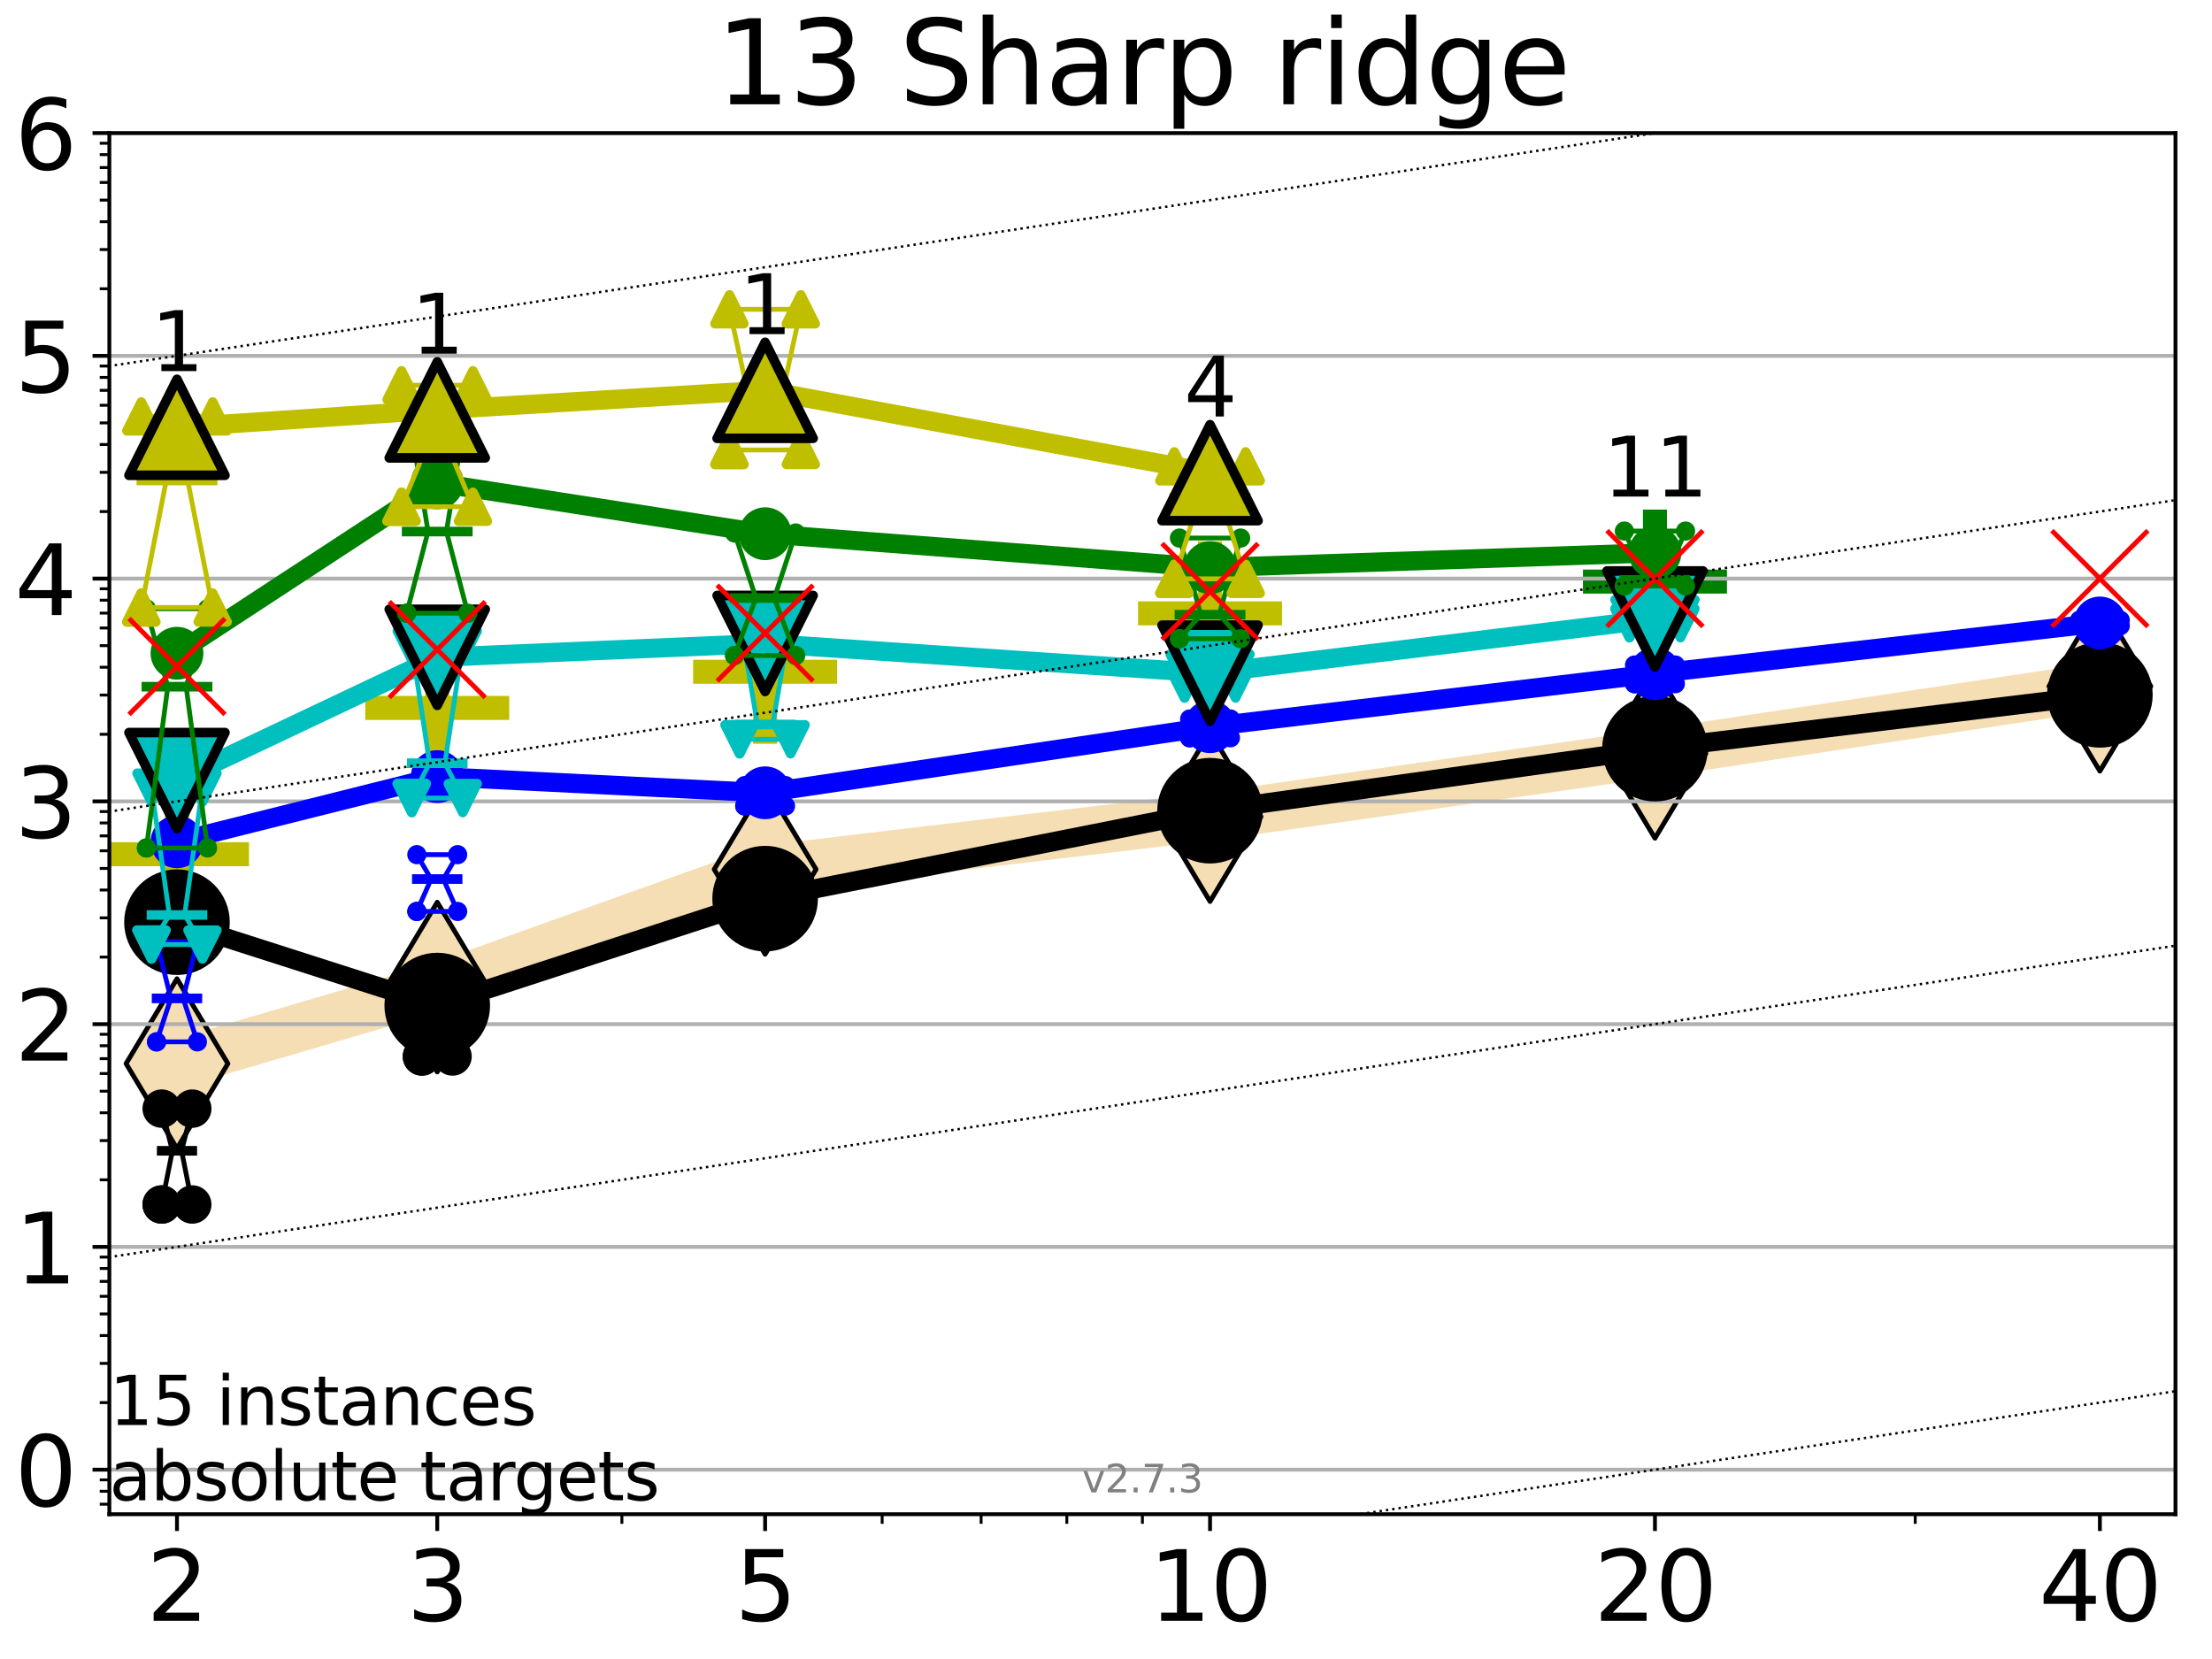 <?xml version="1.0" encoding="utf-8" standalone="no"?>
<!DOCTYPE svg PUBLIC "-//W3C//DTD SVG 1.1//EN"
  "http://www.w3.org/Graphics/SVG/1.1/DTD/svg11.dtd">
<svg xmlns:xlink="http://www.w3.org/1999/xlink" width="460.8pt" height="345.6pt" viewBox="0 0 460.8 345.6" xmlns="http://www.w3.org/2000/svg" version="1.1">
 <defs>
  <style type="text/css">*{stroke-linejoin: round; stroke-linecap: butt}</style>
 </defs>
 <g id="figure_1">
  <g id="patch_1">
   <path d="M 0 345.6 
L 460.8 345.6 
L 460.8 0 
L 0 0 
z
" style="fill: #ffffff"/>
  </g>
  <g id="axes_1">
   <g id="patch_2">
    <path d="M 22.78 315.44 
L 453.192 315.44 
L 453.192 27.72 
L 22.78 27.72 
z
" style="fill: #ffffff"/>
   </g>
   <g id="line2d_1">
    <path d="M 36.868 221.568 
L 91.085 205.627 
L 159.39 181.104 
L 252.074 170.113 
L 344.758 156.935 
L 437.443 142.963 
" clip-path="url(#pf752e8e4d6)" style="fill: none; stroke: #f5deb3; stroke-width: 10; stroke-linecap: square"/>
    <defs>
     <path id="m7f4cd4271a" d="M -0 17.678 
L 10.607 0 
L 0 -17.678 
L -10.607 -0 
z
" style="stroke: #000000; stroke-linejoin: miter"/>
    </defs>
    <g clip-path="url(#pf752e8e4d6)">
     <use xlink:href="#m7f4cd4271a" x="36.868" y="221.568" style="fill: #f5deb3; stroke: #000000; stroke-linejoin: miter"/>
     <use xlink:href="#m7f4cd4271a" x="91.085" y="205.627" style="fill: #f5deb3; stroke: #000000; stroke-linejoin: miter"/>
     <use xlink:href="#m7f4cd4271a" x="159.39" y="181.104" style="fill: #f5deb3; stroke: #000000; stroke-linejoin: miter"/>
     <use xlink:href="#m7f4cd4271a" x="252.074" y="170.113" style="fill: #f5deb3; stroke: #000000; stroke-linejoin: miter"/>
     <use xlink:href="#m7f4cd4271a" x="344.758" y="156.935" style="fill: #f5deb3; stroke: #000000; stroke-linejoin: miter"/>
     <use xlink:href="#m7f4cd4271a" x="437.443" y="142.963" style="fill: #f5deb3; stroke: #000000; stroke-linejoin: miter"/>
    </g>
   </g>
   <g id="line2d_2">
    <defs>
     <path id="maad6905f49" d="M -15 0 
L 15 0 
M 0 15 
L 0 -15 
" style="stroke: #bfbf00; stroke-width: 5"/>
    </defs>
    <g clip-path="url(#pf752e8e4d6)">
     <use xlink:href="#maad6905f49" x="36.868" y="177.953" style="fill: #bfbf00; stroke: #bfbf00; stroke-width: 5"/>
    </g>
   </g>
   <g id="line2d_3">
    <g clip-path="url(#pf752e8e4d6)">
     <use xlink:href="#maad6905f49" x="91.085" y="147.474" style="fill: #bfbf00; stroke: #bfbf00; stroke-width: 5"/>
    </g>
   </g>
   <g id="line2d_4">
    <g clip-path="url(#pf752e8e4d6)">
     <use xlink:href="#maad6905f49" x="159.39" y="139.938" style="fill: #bfbf00; stroke: #bfbf00; stroke-width: 5"/>
    </g>
   </g>
   <g id="line2d_5">
    <g clip-path="url(#pf752e8e4d6)">
     <use xlink:href="#maad6905f49" x="252.074" y="127.778" style="fill: #bfbf00; stroke: #bfbf00; stroke-width: 5"/>
    </g>
   </g>
   <g id="line2d_6">
    <defs>
     <path id="m8b5a2378cf" d="M -15 0 
L 15 0 
M 0 15 
L 0 -15 
" style="stroke: #008000; stroke-width: 5"/>
    </defs>
    <g clip-path="url(#pf752e8e4d6)">
     <use xlink:href="#m8b5a2378cf" x="344.758" y="121.152" style="fill: #008000; stroke: #008000; stroke-width: 5"/>
    </g>
   </g>
   <g id="matplotlib.axis_1">
    <g id="xtick_1">
     <g id="line2d_7">
      <defs>
       <path id="mec10c84c4a" d="M 0 0 
L 0 3.5 
" style="stroke: #000000; stroke-width: 0.8"/>
      </defs>
      <g>
       <use xlink:href="#mec10c84c4a" x="36.868" y="315.44" style="stroke: #000000; stroke-width: 0.8"/>
      </g>
     </g>
     <g id="text_1">
      <!-- 2 -->
      <g transform="translate(30.506 337.637) scale(0.2 -0.2)">
       <defs>
        <path id="DejaVuSans-32" d="M 1228 531 
L 3431 531 
L 3431 0 
L 469 0 
L 469 531 
Q 828 903 1448 1529 
Q 2069 2156 2228 2338 
Q 2531 2678 2651 2914 
Q 2772 3150 2772 3378 
Q 2772 3750 2511 3984 
Q 2250 4219 1831 4219 
Q 1534 4219 1204 4116 
Q 875 4013 500 3803 
L 500 4441 
Q 881 4594 1212 4672 
Q 1544 4750 1819 4750 
Q 2544 4750 2975 4387 
Q 3406 4025 3406 3419 
Q 3406 3131 3298 2873 
Q 3191 2616 2906 2266 
Q 2828 2175 2409 1742 
Q 1991 1309 1228 531 
z
" transform="scale(0.016)"/>
       </defs>
       <use xlink:href="#DejaVuSans-32"/>
      </g>
     </g>
    </g>
    <g id="xtick_2">
     <g id="line2d_8">
      <g>
       <use xlink:href="#mec10c84c4a" x="91.085" y="315.44" style="stroke: #000000; stroke-width: 0.8"/>
      </g>
     </g>
     <g id="text_2">
      <!-- 3 -->
      <g transform="translate(84.723 337.637) scale(0.2 -0.2)">
       <defs>
        <path id="DejaVuSans-33" d="M 2597 2516 
Q 3050 2419 3304 2112 
Q 3559 1806 3559 1356 
Q 3559 666 3084 287 
Q 2609 -91 1734 -91 
Q 1441 -91 1130 -33 
Q 819 25 488 141 
L 488 750 
Q 750 597 1062 519 
Q 1375 441 1716 441 
Q 2309 441 2620 675 
Q 2931 909 2931 1356 
Q 2931 1769 2642 2001 
Q 2353 2234 1838 2234 
L 1294 2234 
L 1294 2753 
L 1863 2753 
Q 2328 2753 2575 2939 
Q 2822 3125 2822 3475 
Q 2822 3834 2567 4026 
Q 2313 4219 1838 4219 
Q 1578 4219 1281 4162 
Q 984 4106 628 3988 
L 628 4550 
Q 988 4650 1302 4700 
Q 1616 4750 1894 4750 
Q 2613 4750 3031 4423 
Q 3450 4097 3450 3541 
Q 3450 3153 3228 2886 
Q 3006 2619 2597 2516 
z
" transform="scale(0.016)"/>
       </defs>
       <use xlink:href="#DejaVuSans-33"/>
      </g>
     </g>
    </g>
    <g id="xtick_3">
     <g id="line2d_9">
      <g>
       <use xlink:href="#mec10c84c4a" x="159.39" y="315.44" style="stroke: #000000; stroke-width: 0.8"/>
      </g>
     </g>
     <g id="text_3">
      <!-- 5 -->
      <g transform="translate(153.028 337.637) scale(0.2 -0.2)">
       <defs>
        <path id="DejaVuSans-35" d="M 691 4666 
L 3169 4666 
L 3169 4134 
L 1269 4134 
L 1269 2991 
Q 1406 3038 1543 3061 
Q 1681 3084 1819 3084 
Q 2600 3084 3056 2656 
Q 3513 2228 3513 1497 
Q 3513 744 3044 326 
Q 2575 -91 1722 -91 
Q 1428 -91 1123 -41 
Q 819 9 494 109 
L 494 744 
Q 775 591 1075 516 
Q 1375 441 1709 441 
Q 2250 441 2565 725 
Q 2881 1009 2881 1497 
Q 2881 1984 2565 2268 
Q 2250 2553 1709 2553 
Q 1456 2553 1204 2497 
Q 953 2441 691 2322 
L 691 4666 
z
" transform="scale(0.016)"/>
       </defs>
       <use xlink:href="#DejaVuSans-35"/>
      </g>
     </g>
    </g>
    <g id="xtick_4">
     <g id="line2d_10">
      <g>
       <use xlink:href="#mec10c84c4a" x="252.074" y="315.44" style="stroke: #000000; stroke-width: 0.8"/>
      </g>
     </g>
     <g id="text_4">
      <!-- 10 -->
      <g transform="translate(239.349 337.637) scale(0.2 -0.2)">
       <defs>
        <path id="DejaVuSans-31" d="M 794 531 
L 1825 531 
L 1825 4091 
L 703 3866 
L 703 4441 
L 1819 4666 
L 2450 4666 
L 2450 531 
L 3481 531 
L 3481 0 
L 794 0 
L 794 531 
z
" transform="scale(0.016)"/>
        <path id="DejaVuSans-30" d="M 2034 4250 
Q 1547 4250 1301 3770 
Q 1056 3291 1056 2328 
Q 1056 1369 1301 889 
Q 1547 409 2034 409 
Q 2525 409 2770 889 
Q 3016 1369 3016 2328 
Q 3016 3291 2770 3770 
Q 2525 4250 2034 4250 
z
M 2034 4750 
Q 2819 4750 3233 4129 
Q 3647 3509 3647 2328 
Q 3647 1150 3233 529 
Q 2819 -91 2034 -91 
Q 1250 -91 836 529 
Q 422 1150 422 2328 
Q 422 3509 836 4129 
Q 1250 4750 2034 4750 
z
" transform="scale(0.016)"/>
       </defs>
       <use xlink:href="#DejaVuSans-31"/>
       <use xlink:href="#DejaVuSans-30" transform="translate(63.623 0)"/>
      </g>
     </g>
    </g>
    <g id="xtick_5">
     <g id="line2d_11">
      <g>
       <use xlink:href="#mec10c84c4a" x="344.758" y="315.44" style="stroke: #000000; stroke-width: 0.8"/>
      </g>
     </g>
     <g id="text_5">
      <!-- 20 -->
      <g transform="translate(332.033 337.637) scale(0.2 -0.2)">
       <use xlink:href="#DejaVuSans-32"/>
       <use xlink:href="#DejaVuSans-30" transform="translate(63.623 0)"/>
      </g>
     </g>
    </g>
    <g id="xtick_6">
     <g id="line2d_12">
      <g>
       <use xlink:href="#mec10c84c4a" x="437.443" y="315.44" style="stroke: #000000; stroke-width: 0.8"/>
      </g>
     </g>
     <g id="text_6">
      <!-- 40 -->
      <g transform="translate(424.718 337.637) scale(0.2 -0.2)">
       <defs>
        <path id="DejaVuSans-34" d="M 2419 4116 
L 825 1625 
L 2419 1625 
L 2419 4116 
z
M 2253 4666 
L 3047 4666 
L 3047 1625 
L 3713 1625 
L 3713 1100 
L 3047 1100 
L 3047 0 
L 2419 0 
L 2419 1100 
L 313 1100 
L 313 1709 
L 2253 4666 
z
" transform="scale(0.016)"/>
       </defs>
       <use xlink:href="#DejaVuSans-34"/>
       <use xlink:href="#DejaVuSans-30" transform="translate(63.623 0)"/>
      </g>
     </g>
    </g>
    <g id="xtick_7">
     <g id="line2d_13">
      <defs>
       <path id="mf31c50abe7" d="M 0 0 
L 0 2 
" style="stroke: #000000; stroke-width: 0.6"/>
      </defs>
      <g>
       <use xlink:href="#mf31c50abe7" x="129.552" y="315.44" style="stroke: #000000; stroke-width: 0.6"/>
      </g>
     </g>
    </g>
    <g id="xtick_8">
     <g id="line2d_14">
      <g>
       <use xlink:href="#mf31c50abe7" x="183.769" y="315.44" style="stroke: #000000; stroke-width: 0.6"/>
      </g>
     </g>
    </g>
    <g id="xtick_9">
     <g id="line2d_15">
      <g>
       <use xlink:href="#mf31c50abe7" x="204.381" y="315.44" style="stroke: #000000; stroke-width: 0.6"/>
      </g>
     </g>
    </g>
    <g id="xtick_10">
     <g id="line2d_16">
      <g>
       <use xlink:href="#mf31c50abe7" x="222.237" y="315.44" style="stroke: #000000; stroke-width: 0.6"/>
      </g>
     </g>
    </g>
    <g id="xtick_11">
     <g id="line2d_17">
      <g>
       <use xlink:href="#mf31c50abe7" x="237.986" y="315.44" style="stroke: #000000; stroke-width: 0.6"/>
      </g>
     </g>
    </g>
    <g id="xtick_12">
     <g id="line2d_18">
      <g>
       <use xlink:href="#mf31c50abe7" x="398.975" y="315.44" style="stroke: #000000; stroke-width: 0.6"/>
      </g>
     </g>
    </g>
   </g>
   <g id="matplotlib.axis_2">
    <g id="ytick_1">
     <g id="line2d_19">
      <path d="M 22.78 306.159 
L 453.192 306.159 
" clip-path="url(#pf752e8e4d6)" style="fill: none; stroke: #b0b0b0; stroke-width: 0.8; stroke-linecap: square"/>
     </g>
     <g id="line2d_20">
      <defs>
       <path id="m03a910eaaa" d="M 0 0 
L -3.5 0 
" style="stroke: #000000; stroke-width: 0.8"/>
      </defs>
      <g>
       <use xlink:href="#m03a910eaaa" x="22.78" y="306.159" style="stroke: #000000; stroke-width: 0.8"/>
      </g>
     </g>
     <g id="text_7">
      <!-- 0 -->
      <g transform="translate(3.055 313.757) scale(0.2 -0.2)">
       <use xlink:href="#DejaVuSans-30"/>
      </g>
     </g>
    </g>
    <g id="ytick_2">
     <g id="line2d_21">
      <path d="M 22.78 259.752 
L 453.192 259.752 
" clip-path="url(#pf752e8e4d6)" style="fill: none; stroke: #b0b0b0; stroke-width: 0.8; stroke-linecap: square"/>
     </g>
     <g id="line2d_22">
      <g>
       <use xlink:href="#m03a910eaaa" x="22.78" y="259.752" style="stroke: #000000; stroke-width: 0.8"/>
      </g>
     </g>
     <g id="text_8">
      <!-- 1 -->
      <g transform="translate(3.055 267.351) scale(0.2 -0.2)">
       <use xlink:href="#DejaVuSans-31"/>
      </g>
     </g>
    </g>
    <g id="ytick_3">
     <g id="line2d_23">
      <path d="M 22.78 213.346 
L 453.192 213.346 
" clip-path="url(#pf752e8e4d6)" style="fill: none; stroke: #b0b0b0; stroke-width: 0.8; stroke-linecap: square"/>
     </g>
     <g id="line2d_24">
      <g>
       <use xlink:href="#m03a910eaaa" x="22.78" y="213.346" style="stroke: #000000; stroke-width: 0.8"/>
      </g>
     </g>
     <g id="text_9">
      <!-- 2 -->
      <g transform="translate(3.055 220.944) scale(0.2 -0.2)">
       <use xlink:href="#DejaVuSans-32"/>
      </g>
     </g>
    </g>
    <g id="ytick_4">
     <g id="line2d_25">
      <path d="M 22.78 166.939 
L 453.192 166.939 
" clip-path="url(#pf752e8e4d6)" style="fill: none; stroke: #b0b0b0; stroke-width: 0.8; stroke-linecap: square"/>
     </g>
     <g id="line2d_26">
      <g>
       <use xlink:href="#m03a910eaaa" x="22.78" y="166.939" style="stroke: #000000; stroke-width: 0.8"/>
      </g>
     </g>
     <g id="text_10">
      <!-- 3 -->
      <g transform="translate(3.055 174.538) scale(0.2 -0.2)">
       <use xlink:href="#DejaVuSans-33"/>
      </g>
     </g>
    </g>
    <g id="ytick_5">
     <g id="line2d_27">
      <path d="M 22.78 120.533 
L 453.192 120.533 
" clip-path="url(#pf752e8e4d6)" style="fill: none; stroke: #b0b0b0; stroke-width: 0.8; stroke-linecap: square"/>
     </g>
     <g id="line2d_28">
      <g>
       <use xlink:href="#m03a910eaaa" x="22.78" y="120.533" style="stroke: #000000; stroke-width: 0.8"/>
      </g>
     </g>
     <g id="text_11">
      <!-- 4 -->
      <g transform="translate(3.055 128.131) scale(0.2 -0.2)">
       <use xlink:href="#DejaVuSans-34"/>
      </g>
     </g>
    </g>
    <g id="ytick_6">
     <g id="line2d_29">
      <path d="M 22.78 74.126 
L 453.192 74.126 
" clip-path="url(#pf752e8e4d6)" style="fill: none; stroke: #b0b0b0; stroke-width: 0.8; stroke-linecap: square"/>
     </g>
     <g id="line2d_30">
      <g>
       <use xlink:href="#m03a910eaaa" x="22.78" y="74.126" style="stroke: #000000; stroke-width: 0.8"/>
      </g>
     </g>
     <g id="text_12">
      <!-- 5 -->
      <g transform="translate(3.055 81.725) scale(0.2 -0.2)">
       <use xlink:href="#DejaVuSans-35"/>
      </g>
     </g>
    </g>
    <g id="ytick_7">
     <g id="line2d_31">
      <path d="M 22.78 27.72 
L 453.192 27.72 
" clip-path="url(#pf752e8e4d6)" style="fill: none; stroke: #b0b0b0; stroke-width: 0.8; stroke-linecap: square"/>
     </g>
     <g id="line2d_32">
      <g>
       <use xlink:href="#m03a910eaaa" x="22.78" y="27.72" style="stroke: #000000; stroke-width: 0.8"/>
      </g>
     </g>
     <g id="text_13">
      <!-- 6 -->
      <g transform="translate(3.055 35.318) scale(0.2 -0.2)">
       <defs>
        <path id="DejaVuSans-36" d="M 2113 2584 
Q 1688 2584 1439 2293 
Q 1191 2003 1191 1497 
Q 1191 994 1439 701 
Q 1688 409 2113 409 
Q 2538 409 2786 701 
Q 3034 994 3034 1497 
Q 3034 2003 2786 2293 
Q 2538 2584 2113 2584 
z
M 3366 4563 
L 3366 3988 
Q 3128 4100 2886 4159 
Q 2644 4219 2406 4219 
Q 1781 4219 1451 3797 
Q 1122 3375 1075 2522 
Q 1259 2794 1537 2939 
Q 1816 3084 2150 3084 
Q 2853 3084 3261 2657 
Q 3669 2231 3669 1497 
Q 3669 778 3244 343 
Q 2819 -91 2113 -91 
Q 1303 -91 875 529 
Q 447 1150 447 2328 
Q 447 3434 972 4092 
Q 1497 4750 2381 4750 
Q 2619 4750 2861 4703 
Q 3103 4656 3366 4563 
z
" transform="scale(0.016)"/>
       </defs>
       <use xlink:href="#DejaVuSans-36"/>
      </g>
     </g>
    </g>
    <g id="ytick_8">
     <g id="line2d_33">
      <defs>
       <path id="m90bd049fd7" d="M 0 0 
L -2 0 
" style="stroke: #000000; stroke-width: 0.6"/>
      </defs>
      <g>
       <use xlink:href="#m90bd049fd7" x="22.78" y="313.347" style="stroke: #000000; stroke-width: 0.6"/>
      </g>
     </g>
    </g>
    <g id="ytick_9">
     <g id="line2d_34">
      <g>
       <use xlink:href="#m90bd049fd7" x="22.78" y="310.656" style="stroke: #000000; stroke-width: 0.6"/>
      </g>
     </g>
    </g>
    <g id="ytick_10">
     <g id="line2d_35">
      <g>
       <use xlink:href="#m90bd049fd7" x="22.78" y="308.282" style="stroke: #000000; stroke-width: 0.6"/>
      </g>
     </g>
    </g>
    <g id="ytick_11">
     <g id="line2d_36">
      <g>
       <use xlink:href="#m90bd049fd7" x="22.78" y="292.189" style="stroke: #000000; stroke-width: 0.6"/>
      </g>
     </g>
    </g>
    <g id="ytick_12">
     <g id="line2d_37">
      <g>
       <use xlink:href="#m90bd049fd7" x="22.78" y="284.017" style="stroke: #000000; stroke-width: 0.6"/>
      </g>
     </g>
    </g>
    <g id="ytick_13">
     <g id="line2d_38">
      <g>
       <use xlink:href="#m90bd049fd7" x="22.78" y="278.219" style="stroke: #000000; stroke-width: 0.6"/>
      </g>
     </g>
    </g>
    <g id="ytick_14">
     <g id="line2d_39">
      <g>
       <use xlink:href="#m90bd049fd7" x="22.78" y="273.722" style="stroke: #000000; stroke-width: 0.6"/>
      </g>
     </g>
    </g>
    <g id="ytick_15">
     <g id="line2d_40">
      <g>
       <use xlink:href="#m90bd049fd7" x="22.78" y="270.047" style="stroke: #000000; stroke-width: 0.6"/>
      </g>
     </g>
    </g>
    <g id="ytick_16">
     <g id="line2d_41">
      <g>
       <use xlink:href="#m90bd049fd7" x="22.78" y="266.941" style="stroke: #000000; stroke-width: 0.6"/>
      </g>
     </g>
    </g>
    <g id="ytick_17">
     <g id="line2d_42">
      <g>
       <use xlink:href="#m90bd049fd7" x="22.78" y="264.25" style="stroke: #000000; stroke-width: 0.6"/>
      </g>
     </g>
    </g>
    <g id="ytick_18">
     <g id="line2d_43">
      <g>
       <use xlink:href="#m90bd049fd7" x="22.78" y="261.876" style="stroke: #000000; stroke-width: 0.6"/>
      </g>
     </g>
    </g>
    <g id="ytick_19">
     <g id="line2d_44">
      <g>
       <use xlink:href="#m90bd049fd7" x="22.78" y="245.783" style="stroke: #000000; stroke-width: 0.6"/>
      </g>
     </g>
    </g>
    <g id="ytick_20">
     <g id="line2d_45">
      <g>
       <use xlink:href="#m90bd049fd7" x="22.78" y="237.611" style="stroke: #000000; stroke-width: 0.6"/>
      </g>
     </g>
    </g>
    <g id="ytick_21">
     <g id="line2d_46">
      <g>
       <use xlink:href="#m90bd049fd7" x="22.78" y="231.813" style="stroke: #000000; stroke-width: 0.6"/>
      </g>
     </g>
    </g>
    <g id="ytick_22">
     <g id="line2d_47">
      <g>
       <use xlink:href="#m90bd049fd7" x="22.78" y="227.316" style="stroke: #000000; stroke-width: 0.6"/>
      </g>
     </g>
    </g>
    <g id="ytick_23">
     <g id="line2d_48">
      <g>
       <use xlink:href="#m90bd049fd7" x="22.78" y="223.641" style="stroke: #000000; stroke-width: 0.6"/>
      </g>
     </g>
    </g>
    <g id="ytick_24">
     <g id="line2d_49">
      <g>
       <use xlink:href="#m90bd049fd7" x="22.78" y="220.534" style="stroke: #000000; stroke-width: 0.6"/>
      </g>
     </g>
    </g>
    <g id="ytick_25">
     <g id="line2d_50">
      <g>
       <use xlink:href="#m90bd049fd7" x="22.78" y="217.843" style="stroke: #000000; stroke-width: 0.6"/>
      </g>
     </g>
    </g>
    <g id="ytick_26">
     <g id="line2d_51">
      <g>
       <use xlink:href="#m90bd049fd7" x="22.78" y="215.469" style="stroke: #000000; stroke-width: 0.6"/>
      </g>
     </g>
    </g>
    <g id="ytick_27">
     <g id="line2d_52">
      <g>
       <use xlink:href="#m90bd049fd7" x="22.78" y="199.376" style="stroke: #000000; stroke-width: 0.6"/>
      </g>
     </g>
    </g>
    <g id="ytick_28">
     <g id="line2d_53">
      <g>
       <use xlink:href="#m90bd049fd7" x="22.78" y="191.204" style="stroke: #000000; stroke-width: 0.6"/>
      </g>
     </g>
    </g>
    <g id="ytick_29">
     <g id="line2d_54">
      <g>
       <use xlink:href="#m90bd049fd7" x="22.78" y="185.406" style="stroke: #000000; stroke-width: 0.6"/>
      </g>
     </g>
    </g>
    <g id="ytick_30">
     <g id="line2d_55">
      <g>
       <use xlink:href="#m90bd049fd7" x="22.78" y="180.909" style="stroke: #000000; stroke-width: 0.6"/>
      </g>
     </g>
    </g>
    <g id="ytick_31">
     <g id="line2d_56">
      <g>
       <use xlink:href="#m90bd049fd7" x="22.78" y="177.235" style="stroke: #000000; stroke-width: 0.6"/>
      </g>
     </g>
    </g>
    <g id="ytick_32">
     <g id="line2d_57">
      <g>
       <use xlink:href="#m90bd049fd7" x="22.78" y="174.128" style="stroke: #000000; stroke-width: 0.6"/>
      </g>
     </g>
    </g>
    <g id="ytick_33">
     <g id="line2d_58">
      <g>
       <use xlink:href="#m90bd049fd7" x="22.78" y="171.437" style="stroke: #000000; stroke-width: 0.6"/>
      </g>
     </g>
    </g>
    <g id="ytick_34">
     <g id="line2d_59">
      <g>
       <use xlink:href="#m90bd049fd7" x="22.78" y="169.063" style="stroke: #000000; stroke-width: 0.6"/>
      </g>
     </g>
    </g>
    <g id="ytick_35">
     <g id="line2d_60">
      <g>
       <use xlink:href="#m90bd049fd7" x="22.78" y="152.97" style="stroke: #000000; stroke-width: 0.6"/>
      </g>
     </g>
    </g>
    <g id="ytick_36">
     <g id="line2d_61">
      <g>
       <use xlink:href="#m90bd049fd7" x="22.78" y="144.798" style="stroke: #000000; stroke-width: 0.6"/>
      </g>
     </g>
    </g>
    <g id="ytick_37">
     <g id="line2d_62">
      <g>
       <use xlink:href="#m90bd049fd7" x="22.78" y="139" style="stroke: #000000; stroke-width: 0.6"/>
      </g>
     </g>
    </g>
    <g id="ytick_38">
     <g id="line2d_63">
      <g>
       <use xlink:href="#m90bd049fd7" x="22.78" y="134.503" style="stroke: #000000; stroke-width: 0.6"/>
      </g>
     </g>
    </g>
    <g id="ytick_39">
     <g id="line2d_64">
      <g>
       <use xlink:href="#m90bd049fd7" x="22.78" y="130.828" style="stroke: #000000; stroke-width: 0.6"/>
      </g>
     </g>
    </g>
    <g id="ytick_40">
     <g id="line2d_65">
      <g>
       <use xlink:href="#m90bd049fd7" x="22.78" y="127.721" style="stroke: #000000; stroke-width: 0.6"/>
      </g>
     </g>
    </g>
    <g id="ytick_41">
     <g id="line2d_66">
      <g>
       <use xlink:href="#m90bd049fd7" x="22.78" y="125.03" style="stroke: #000000; stroke-width: 0.6"/>
      </g>
     </g>
    </g>
    <g id="ytick_42">
     <g id="line2d_67">
      <g>
       <use xlink:href="#m90bd049fd7" x="22.78" y="122.656" style="stroke: #000000; stroke-width: 0.6"/>
      </g>
     </g>
    </g>
    <g id="ytick_43">
     <g id="line2d_68">
      <g>
       <use xlink:href="#m90bd049fd7" x="22.78" y="106.563" style="stroke: #000000; stroke-width: 0.6"/>
      </g>
     </g>
    </g>
    <g id="ytick_44">
     <g id="line2d_69">
      <g>
       <use xlink:href="#m90bd049fd7" x="22.78" y="98.391" style="stroke: #000000; stroke-width: 0.6"/>
      </g>
     </g>
    </g>
    <g id="ytick_45">
     <g id="line2d_70">
      <g>
       <use xlink:href="#m90bd049fd7" x="22.78" y="92.593" style="stroke: #000000; stroke-width: 0.6"/>
      </g>
     </g>
    </g>
    <g id="ytick_46">
     <g id="line2d_71">
      <g>
       <use xlink:href="#m90bd049fd7" x="22.78" y="88.096" style="stroke: #000000; stroke-width: 0.6"/>
      </g>
     </g>
    </g>
    <g id="ytick_47">
     <g id="line2d_72">
      <g>
       <use xlink:href="#m90bd049fd7" x="22.78" y="84.422" style="stroke: #000000; stroke-width: 0.6"/>
      </g>
     </g>
    </g>
    <g id="ytick_48">
     <g id="line2d_73">
      <g>
       <use xlink:href="#m90bd049fd7" x="22.78" y="81.315" style="stroke: #000000; stroke-width: 0.6"/>
      </g>
     </g>
    </g>
    <g id="ytick_49">
     <g id="line2d_74">
      <g>
       <use xlink:href="#m90bd049fd7" x="22.78" y="78.624" style="stroke: #000000; stroke-width: 0.6"/>
      </g>
     </g>
    </g>
    <g id="ytick_50">
     <g id="line2d_75">
      <g>
       <use xlink:href="#m90bd049fd7" x="22.78" y="76.25" style="stroke: #000000; stroke-width: 0.6"/>
      </g>
     </g>
    </g>
    <g id="ytick_51">
     <g id="line2d_76">
      <g>
       <use xlink:href="#m90bd049fd7" x="22.78" y="60.157" style="stroke: #000000; stroke-width: 0.6"/>
      </g>
     </g>
    </g>
    <g id="ytick_52">
     <g id="line2d_77">
      <g>
       <use xlink:href="#m90bd049fd7" x="22.78" y="51.985" style="stroke: #000000; stroke-width: 0.6"/>
      </g>
     </g>
    </g>
    <g id="ytick_53">
     <g id="line2d_78">
      <g>
       <use xlink:href="#m90bd049fd7" x="22.78" y="46.187" style="stroke: #000000; stroke-width: 0.6"/>
      </g>
     </g>
    </g>
    <g id="ytick_54">
     <g id="line2d_79">
      <g>
       <use xlink:href="#m90bd049fd7" x="22.78" y="41.69" style="stroke: #000000; stroke-width: 0.6"/>
      </g>
     </g>
    </g>
    <g id="ytick_55">
     <g id="line2d_80">
      <g>
       <use xlink:href="#m90bd049fd7" x="22.78" y="38.015" style="stroke: #000000; stroke-width: 0.6"/>
      </g>
     </g>
    </g>
    <g id="ytick_56">
     <g id="line2d_81">
      <g>
       <use xlink:href="#m90bd049fd7" x="22.78" y="34.908" style="stroke: #000000; stroke-width: 0.6"/>
      </g>
     </g>
    </g>
    <g id="ytick_57">
     <g id="line2d_82">
      <g>
       <use xlink:href="#m90bd049fd7" x="22.78" y="32.217" style="stroke: #000000; stroke-width: 0.6"/>
      </g>
     </g>
    </g>
    <g id="ytick_58">
     <g id="line2d_83">
      <g>
       <use xlink:href="#m90bd049fd7" x="22.78" y="29.843" style="stroke: #000000; stroke-width: 0.6"/>
      </g>
     </g>
    </g>
   </g>
   <g id="line2d_84">
    <path d="M 33.682 250.92 
L 35.912 239.734 
L 33.682 230.95 
L 40.054 230.95 
L 37.824 239.734 
L 40.054 250.92 
L 33.682 250.92 
" clip-path="url(#pf752e8e4d6)" style="fill: none; stroke: #000000; stroke-linecap: square"/>
   </g>
   <g id="line2d_85">
    <path d="M 33.682 250.92 
L 40.054 250.92 
L 40.054 230.95 
L 33.682 230.95 
L 33.682 250.92 
" clip-path="url(#pf752e8e4d6)" style="fill: none"/>
    <defs>
     <path id="m0784b5561b" d="M 0 3 
C 0.796 3 1.559 2.684 2.121 2.121 
C 2.684 1.559 3 0.796 3 0 
C 3 -0.796 2.684 -1.559 2.121 -2.121 
C 1.559 -2.684 0.796 -3 0 -3 
C -0.796 -3 -1.559 -2.684 -2.121 -2.121 
C -2.684 -1.559 -3 -0.796 -3 0 
C -3 0.796 -2.684 1.559 -2.121 2.121 
C -1.559 2.684 -0.796 3 0 3 
z
" style="stroke: #000000; stroke-width: 2"/>
    </defs>
    <g clip-path="url(#pf752e8e4d6)">
     <use xlink:href="#m0784b5561b" x="33.682" y="250.92" style="stroke: #000000; stroke-width: 2"/>
     <use xlink:href="#m0784b5561b" x="40.054" y="250.92" style="stroke: #000000; stroke-width: 2"/>
     <use xlink:href="#m0784b5561b" x="40.054" y="230.95" style="stroke: #000000; stroke-width: 2"/>
     <use xlink:href="#m0784b5561b" x="33.682" y="230.95" style="stroke: #000000; stroke-width: 2"/>
     <use xlink:href="#m0784b5561b" x="33.682" y="250.92" style="stroke: #000000; stroke-width: 2"/>
    </g>
   </g>
   <g id="line2d_86">
    <path d="M 33.682 239.734 
L 40.054 239.734 
" clip-path="url(#pf752e8e4d6)" style="fill: none; stroke: #000000; stroke-width: 2; stroke-linecap: square"/>
   </g>
   <g id="line2d_87">
    <path d="M 87.899 220.083 
L 90.129 211.671 
L 87.899 207.05 
L 94.271 207.05 
L 92.041 211.671 
L 94.271 220.083 
L 87.899 220.083 
" clip-path="url(#pf752e8e4d6)" style="fill: none; stroke: #000000; stroke-linecap: square"/>
   </g>
   <g id="line2d_88">
    <path d="M 87.899 220.083 
L 94.271 220.083 
L 94.271 207.05 
L 87.899 207.05 
L 87.899 220.083 
" clip-path="url(#pf752e8e4d6)" style="fill: none"/>
    <g clip-path="url(#pf752e8e4d6)">
     <use xlink:href="#m0784b5561b" x="87.899" y="220.083" style="stroke: #000000; stroke-width: 2"/>
     <use xlink:href="#m0784b5561b" x="94.271" y="220.083" style="stroke: #000000; stroke-width: 2"/>
     <use xlink:href="#m0784b5561b" x="94.271" y="207.05" style="stroke: #000000; stroke-width: 2"/>
     <use xlink:href="#m0784b5561b" x="87.899" y="207.05" style="stroke: #000000; stroke-width: 2"/>
     <use xlink:href="#m0784b5561b" x="87.899" y="220.083" style="stroke: #000000; stroke-width: 2"/>
    </g>
   </g>
   <g id="line2d_89">
    <path d="M 87.899 211.671 
L 94.271 211.671 
" clip-path="url(#pf752e8e4d6)" style="fill: none; stroke: #000000; stroke-width: 2; stroke-linecap: square"/>
   </g>
   <g id="line2d_90">
    <path d="M 156.204 192.15 
L 158.434 188.611 
L 156.204 183.181 
L 162.576 183.181 
L 160.346 188.611 
L 162.576 192.15 
L 156.204 192.15 
" clip-path="url(#pf752e8e4d6)" style="fill: none; stroke: #000000; stroke-linecap: square"/>
   </g>
   <g id="line2d_91">
    <path d="M 156.204 192.15 
L 162.576 192.15 
L 162.576 183.181 
L 156.204 183.181 
L 156.204 192.15 
" clip-path="url(#pf752e8e4d6)" style="fill: none"/>
    <g clip-path="url(#pf752e8e4d6)">
     <use xlink:href="#m0784b5561b" x="156.204" y="192.15" style="stroke: #000000; stroke-width: 2"/>
     <use xlink:href="#m0784b5561b" x="162.576" y="192.15" style="stroke: #000000; stroke-width: 2"/>
     <use xlink:href="#m0784b5561b" x="162.576" y="183.181" style="stroke: #000000; stroke-width: 2"/>
     <use xlink:href="#m0784b5561b" x="156.204" y="183.181" style="stroke: #000000; stroke-width: 2"/>
     <use xlink:href="#m0784b5561b" x="156.204" y="192.15" style="stroke: #000000; stroke-width: 2"/>
    </g>
   </g>
   <g id="line2d_92">
    <path d="M 156.204 188.611 
L 162.576 188.611 
" clip-path="url(#pf752e8e4d6)" style="fill: none; stroke: #000000; stroke-width: 2; stroke-linecap: square"/>
   </g>
   <g id="line2d_93">
    <path d="M 248.888 170.494 
L 251.118 169.139 
L 248.888 168.052 
L 255.26 168.052 
L 253.03 169.139 
L 255.26 170.494 
L 248.888 170.494 
" clip-path="url(#pf752e8e4d6)" style="fill: none; stroke: #000000; stroke-linecap: square"/>
   </g>
   <g id="line2d_94">
    <path d="M 248.888 170.494 
L 255.26 170.494 
L 255.26 168.052 
L 248.888 168.052 
L 248.888 170.494 
" clip-path="url(#pf752e8e4d6)" style="fill: none"/>
    <g clip-path="url(#pf752e8e4d6)">
     <use xlink:href="#m0784b5561b" x="248.888" y="170.494" style="stroke: #000000; stroke-width: 2"/>
     <use xlink:href="#m0784b5561b" x="255.26" y="170.494" style="stroke: #000000; stroke-width: 2"/>
     <use xlink:href="#m0784b5561b" x="255.26" y="168.052" style="stroke: #000000; stroke-width: 2"/>
     <use xlink:href="#m0784b5561b" x="248.888" y="168.052" style="stroke: #000000; stroke-width: 2"/>
     <use xlink:href="#m0784b5561b" x="248.888" y="170.494" style="stroke: #000000; stroke-width: 2"/>
    </g>
   </g>
   <g id="line2d_95">
    <path d="M 248.888 169.139 
L 255.26 169.139 
" clip-path="url(#pf752e8e4d6)" style="fill: none; stroke: #000000; stroke-width: 2; stroke-linecap: square"/>
   </g>
   <g id="line2d_96">
    <path d="M 341.572 157.156 
L 343.803 156.16 
L 341.572 155.093 
L 347.945 155.093 
L 345.714 156.16 
L 347.945 157.156 
L 341.572 157.156 
" clip-path="url(#pf752e8e4d6)" style="fill: none; stroke: #000000; stroke-linecap: square"/>
   </g>
   <g id="line2d_97">
    <path d="M 341.572 157.156 
L 347.945 157.156 
L 347.945 155.093 
L 341.572 155.093 
L 341.572 157.156 
" clip-path="url(#pf752e8e4d6)" style="fill: none"/>
    <g clip-path="url(#pf752e8e4d6)">
     <use xlink:href="#m0784b5561b" x="341.572" y="157.156" style="stroke: #000000; stroke-width: 2"/>
     <use xlink:href="#m0784b5561b" x="347.945" y="157.156" style="stroke: #000000; stroke-width: 2"/>
     <use xlink:href="#m0784b5561b" x="347.945" y="155.093" style="stroke: #000000; stroke-width: 2"/>
     <use xlink:href="#m0784b5561b" x="341.572" y="155.093" style="stroke: #000000; stroke-width: 2"/>
     <use xlink:href="#m0784b5561b" x="341.572" y="157.156" style="stroke: #000000; stroke-width: 2"/>
    </g>
   </g>
   <g id="line2d_98">
    <path d="M 341.572 156.16 
L 347.945 156.16 
" clip-path="url(#pf752e8e4d6)" style="fill: none; stroke: #000000; stroke-width: 2; stroke-linecap: square"/>
   </g>
   <g id="line2d_99">
    <path d="M 434.257 145.154 
L 436.487 144.919 
L 434.257 144.446 
L 440.629 144.446 
L 438.398 144.919 
L 440.629 145.154 
L 434.257 145.154 
" clip-path="url(#pf752e8e4d6)" style="fill: none; stroke: #000000; stroke-linecap: square"/>
   </g>
   <g id="line2d_100">
    <path d="M 434.257 145.154 
L 440.629 145.154 
L 440.629 144.446 
L 434.257 144.446 
L 434.257 145.154 
" clip-path="url(#pf752e8e4d6)" style="fill: none"/>
    <g clip-path="url(#pf752e8e4d6)">
     <use xlink:href="#m0784b5561b" x="434.257" y="145.154" style="stroke: #000000; stroke-width: 2"/>
     <use xlink:href="#m0784b5561b" x="440.629" y="145.154" style="stroke: #000000; stroke-width: 2"/>
     <use xlink:href="#m0784b5561b" x="440.629" y="144.446" style="stroke: #000000; stroke-width: 2"/>
     <use xlink:href="#m0784b5561b" x="434.257" y="144.446" style="stroke: #000000; stroke-width: 2"/>
     <use xlink:href="#m0784b5561b" x="434.257" y="145.154" style="stroke: #000000; stroke-width: 2"/>
    </g>
   </g>
   <g id="line2d_101">
    <path d="M 434.257 144.919 
L 440.629 144.919 
" clip-path="url(#pf752e8e4d6)" style="fill: none; stroke: #000000; stroke-width: 2; stroke-linecap: square"/>
   </g>
   <g id="line2d_102">
    <path d="M 36.868 192.105 
L 91.085 209.474 
" clip-path="url(#pf752e8e4d6)" style="fill: none; stroke: #000000; stroke-width: 4; stroke-linecap: square"/>
   </g>
   <g id="line2d_103">
    <path d="M 91.085 209.474 
L 159.39 187.205 
" clip-path="url(#pf752e8e4d6)" style="fill: none; stroke: #000000; stroke-width: 4; stroke-linecap: square"/>
   </g>
   <g id="line2d_104">
    <path d="M 159.39 187.205 
L 252.074 168.882 
" clip-path="url(#pf752e8e4d6)" style="fill: none; stroke: #000000; stroke-width: 4; stroke-linecap: square"/>
   </g>
   <g id="line2d_105">
    <path d="M 252.074 168.882 
L 344.758 155.962 
" clip-path="url(#pf752e8e4d6)" style="fill: none; stroke: #000000; stroke-width: 4; stroke-linecap: square"/>
   </g>
   <g id="line2d_106">
    <path d="M 344.758 155.962 
L 437.443 144.751 
" clip-path="url(#pf752e8e4d6)" style="fill: none; stroke: #000000; stroke-width: 4; stroke-linecap: square"/>
   </g>
   <g id="line2d_107">
    <path d="M 36.868 192.105 
L 91.085 209.474 
L 159.39 187.205 
L 252.074 168.882 
L 344.758 155.962 
L 437.443 144.751 
" clip-path="url(#pf752e8e4d6)" style="fill: none"/>
    <defs>
     <path id="mb062096d2d" d="M 0 10 
C 2.652 10 5.196 8.946 7.071 7.071 
C 8.946 5.196 10 2.652 10 0 
C 10 -2.652 8.946 -5.196 7.071 -7.071 
C 5.196 -8.946 2.652 -10 0 -10 
C -2.652 -10 -5.196 -8.946 -7.071 -7.071 
C -8.946 -5.196 -10 -2.652 -10 0 
C -10 2.652 -8.946 5.196 -7.071 7.071 
C -5.196 8.946 -2.652 10 0 10 
z
" style="stroke: #000000; stroke-width: 2"/>
    </defs>
    <g clip-path="url(#pf752e8e4d6)">
     <use xlink:href="#mb062096d2d" x="36.868" y="192.105" style="stroke: #000000; stroke-width: 2"/>
     <use xlink:href="#mb062096d2d" x="91.085" y="209.474" style="stroke: #000000; stroke-width: 2"/>
     <use xlink:href="#mb062096d2d" x="159.39" y="187.205" style="stroke: #000000; stroke-width: 2"/>
     <use xlink:href="#mb062096d2d" x="252.074" y="168.882" style="stroke: #000000; stroke-width: 2"/>
     <use xlink:href="#mb062096d2d" x="344.758" y="155.962" style="stroke: #000000; stroke-width: 2"/>
     <use xlink:href="#mb062096d2d" x="437.443" y="144.751" style="stroke: #000000; stroke-width: 2"/>
    </g>
   </g>
   <g id="line2d_108">
    <path d="M 32.62 217.04 
L 35.594 207.981 
L 32.62 196.137 
L 41.116 196.137 
L 38.143 207.981 
L 41.116 217.04 
L 32.62 217.04 
" clip-path="url(#pf752e8e4d6)" style="fill: none; stroke: #0000ff; stroke-linecap: square"/>
   </g>
   <g id="line2d_109">
    <path d="M 32.62 217.04 
L 41.116 217.04 
L 41.116 196.137 
L 32.62 196.137 
L 32.62 217.04 
" clip-path="url(#pf752e8e4d6)" style="fill: none"/>
    <defs>
     <path id="me12927d008" d="M 0 1.5 
C 0.398 1.5 0.779 1.342 1.061 1.061 
C 1.342 0.779 1.5 0.398 1.5 0 
C 1.5 -0.398 1.342 -0.779 1.061 -1.061 
C 0.779 -1.342 0.398 -1.5 0 -1.5 
C -0.398 -1.5 -0.779 -1.342 -1.061 -1.061 
C -1.342 -0.779 -1.5 -0.398 -1.5 0 
C -1.5 0.398 -1.342 0.779 -1.061 1.061 
C -0.779 1.342 -0.398 1.5 0 1.5 
z
" style="stroke: #0000ff"/>
    </defs>
    <g clip-path="url(#pf752e8e4d6)">
     <use xlink:href="#me12927d008" x="32.62" y="217.04" style="fill: #0000ff; stroke: #0000ff"/>
     <use xlink:href="#me12927d008" x="41.116" y="217.04" style="fill: #0000ff; stroke: #0000ff"/>
     <use xlink:href="#me12927d008" x="41.116" y="196.137" style="fill: #0000ff; stroke: #0000ff"/>
     <use xlink:href="#me12927d008" x="32.62" y="196.137" style="fill: #0000ff; stroke: #0000ff"/>
     <use xlink:href="#me12927d008" x="32.62" y="217.04" style="fill: #0000ff; stroke: #0000ff"/>
    </g>
   </g>
   <g id="line2d_110">
    <path d="M 32.62 207.981 
L 41.116 207.981 
" clip-path="url(#pf752e8e4d6)" style="fill: none; stroke: #0000ff; stroke-width: 2; stroke-linecap: square"/>
   </g>
   <g id="line2d_111">
    <path d="M 86.837 189.872 
L 89.811 183.122 
L 86.837 178.04 
L 95.333 178.04 
L 92.359 183.122 
L 95.333 189.872 
L 86.837 189.872 
" clip-path="url(#pf752e8e4d6)" style="fill: none; stroke: #0000ff; stroke-linecap: square"/>
   </g>
   <g id="line2d_112">
    <path d="M 86.837 189.872 
L 95.333 189.872 
L 95.333 178.04 
L 86.837 178.04 
L 86.837 189.872 
" clip-path="url(#pf752e8e4d6)" style="fill: none"/>
    <g clip-path="url(#pf752e8e4d6)">
     <use xlink:href="#me12927d008" x="86.837" y="189.872" style="fill: #0000ff; stroke: #0000ff"/>
     <use xlink:href="#me12927d008" x="95.333" y="189.872" style="fill: #0000ff; stroke: #0000ff"/>
     <use xlink:href="#me12927d008" x="95.333" y="178.04" style="fill: #0000ff; stroke: #0000ff"/>
     <use xlink:href="#me12927d008" x="86.837" y="178.04" style="fill: #0000ff; stroke: #0000ff"/>
     <use xlink:href="#me12927d008" x="86.837" y="189.872" style="fill: #0000ff; stroke: #0000ff"/>
    </g>
   </g>
   <g id="line2d_113">
    <path d="M 86.837 183.122 
L 95.333 183.122 
" clip-path="url(#pf752e8e4d6)" style="fill: none; stroke: #0000ff; stroke-width: 2; stroke-linecap: square"/>
   </g>
   <g id="line2d_114">
    <path d="M 155.142 167.9 
L 158.116 165.941 
L 155.142 163.653 
L 163.638 163.653 
L 160.665 165.941 
L 163.638 167.9 
L 155.142 167.9 
" clip-path="url(#pf752e8e4d6)" style="fill: none; stroke: #0000ff; stroke-linecap: square"/>
   </g>
   <g id="line2d_115">
    <path d="M 155.142 167.9 
L 163.638 167.9 
L 163.638 163.653 
L 155.142 163.653 
L 155.142 167.9 
" clip-path="url(#pf752e8e4d6)" style="fill: none"/>
    <g clip-path="url(#pf752e8e4d6)">
     <use xlink:href="#me12927d008" x="155.142" y="167.9" style="fill: #0000ff; stroke: #0000ff"/>
     <use xlink:href="#me12927d008" x="163.638" y="167.9" style="fill: #0000ff; stroke: #0000ff"/>
     <use xlink:href="#me12927d008" x="163.638" y="163.653" style="fill: #0000ff; stroke: #0000ff"/>
     <use xlink:href="#me12927d008" x="155.142" y="163.653" style="fill: #0000ff; stroke: #0000ff"/>
     <use xlink:href="#me12927d008" x="155.142" y="167.9" style="fill: #0000ff; stroke: #0000ff"/>
    </g>
   </g>
   <g id="line2d_116">
    <path d="M 155.142 165.941 
L 163.638 165.941 
" clip-path="url(#pf752e8e4d6)" style="fill: none; stroke: #0000ff; stroke-width: 2; stroke-linecap: square"/>
   </g>
   <g id="line2d_117">
    <path d="M 247.826 153.691 
L 250.8 152.131 
L 247.826 149.784 
L 256.322 149.784 
L 253.349 152.131 
L 256.322 153.691 
L 247.826 153.691 
" clip-path="url(#pf752e8e4d6)" style="fill: none; stroke: #0000ff; stroke-linecap: square"/>
   </g>
   <g id="line2d_118">
    <path d="M 247.826 153.691 
L 256.322 153.691 
L 256.322 149.784 
L 247.826 149.784 
L 247.826 153.691 
" clip-path="url(#pf752e8e4d6)" style="fill: none"/>
    <g clip-path="url(#pf752e8e4d6)">
     <use xlink:href="#me12927d008" x="247.826" y="153.691" style="fill: #0000ff; stroke: #0000ff"/>
     <use xlink:href="#me12927d008" x="256.322" y="153.691" style="fill: #0000ff; stroke: #0000ff"/>
     <use xlink:href="#me12927d008" x="256.322" y="149.784" style="fill: #0000ff; stroke: #0000ff"/>
     <use xlink:href="#me12927d008" x="247.826" y="149.784" style="fill: #0000ff; stroke: #0000ff"/>
     <use xlink:href="#me12927d008" x="247.826" y="153.691" style="fill: #0000ff; stroke: #0000ff"/>
    </g>
   </g>
   <g id="line2d_119">
    <path d="M 247.826 152.131 
L 256.322 152.131 
" clip-path="url(#pf752e8e4d6)" style="fill: none; stroke: #0000ff; stroke-width: 2; stroke-linecap: square"/>
   </g>
   <g id="line2d_120">
    <path d="M 340.51 142.433 
L 343.484 140.318 
L 340.51 138.531 
L 349.007 138.531 
L 346.033 140.318 
L 349.007 142.433 
L 340.51 142.433 
" clip-path="url(#pf752e8e4d6)" style="fill: none; stroke: #0000ff; stroke-linecap: square"/>
   </g>
   <g id="line2d_121">
    <path d="M 340.51 142.433 
L 349.007 142.433 
L 349.007 138.531 
L 340.51 138.531 
L 340.51 142.433 
" clip-path="url(#pf752e8e4d6)" style="fill: none"/>
    <g clip-path="url(#pf752e8e4d6)">
     <use xlink:href="#me12927d008" x="340.51" y="142.433" style="fill: #0000ff; stroke: #0000ff"/>
     <use xlink:href="#me12927d008" x="349.007" y="142.433" style="fill: #0000ff; stroke: #0000ff"/>
     <use xlink:href="#me12927d008" x="349.007" y="138.531" style="fill: #0000ff; stroke: #0000ff"/>
     <use xlink:href="#me12927d008" x="340.51" y="138.531" style="fill: #0000ff; stroke: #0000ff"/>
     <use xlink:href="#me12927d008" x="340.51" y="142.433" style="fill: #0000ff; stroke: #0000ff"/>
    </g>
   </g>
   <g id="line2d_122">
    <path d="M 340.51 140.318 
L 349.007 140.318 
" clip-path="url(#pf752e8e4d6)" style="fill: none; stroke: #0000ff; stroke-width: 2; stroke-linecap: square"/>
   </g>
   <g id="line2d_123">
    <path d="M 433.195 130.358 
L 436.168 129.936 
L 433.195 129.206 
L 441.691 129.206 
L 438.717 129.936 
L 441.691 130.358 
L 433.195 130.358 
" clip-path="url(#pf752e8e4d6)" style="fill: none; stroke: #0000ff; stroke-linecap: square"/>
   </g>
   <g id="line2d_124">
    <path d="M 433.195 130.358 
L 441.691 130.358 
L 441.691 129.206 
L 433.195 129.206 
L 433.195 130.358 
" clip-path="url(#pf752e8e4d6)" style="fill: none"/>
    <g clip-path="url(#pf752e8e4d6)">
     <use xlink:href="#me12927d008" x="433.195" y="130.358" style="fill: #0000ff; stroke: #0000ff"/>
     <use xlink:href="#me12927d008" x="441.691" y="130.358" style="fill: #0000ff; stroke: #0000ff"/>
     <use xlink:href="#me12927d008" x="441.691" y="129.206" style="fill: #0000ff; stroke: #0000ff"/>
     <use xlink:href="#me12927d008" x="433.195" y="129.206" style="fill: #0000ff; stroke: #0000ff"/>
     <use xlink:href="#me12927d008" x="433.195" y="130.358" style="fill: #0000ff; stroke: #0000ff"/>
    </g>
   </g>
   <g id="line2d_125">
    <path d="M 433.195 129.936 
L 441.691 129.936 
" clip-path="url(#pf752e8e4d6)" style="fill: none; stroke: #0000ff; stroke-width: 2; stroke-linecap: square"/>
   </g>
   <g id="line2d_126">
    <path d="M 36.868 175.358 
L 91.085 161.783 
" clip-path="url(#pf752e8e4d6)" style="fill: none; stroke: #0000ff; stroke-width: 4; stroke-linecap: square"/>
   </g>
   <g id="line2d_127">
    <path d="M 91.085 161.783 
L 159.39 165.154 
" clip-path="url(#pf752e8e4d6)" style="fill: none; stroke: #0000ff; stroke-width: 4; stroke-linecap: square"/>
   </g>
   <g id="line2d_128">
    <path d="M 159.39 165.154 
L 252.074 151.384 
" clip-path="url(#pf752e8e4d6)" style="fill: none; stroke: #0000ff; stroke-width: 4; stroke-linecap: square"/>
   </g>
   <g id="line2d_129">
    <path d="M 252.074 151.384 
L 344.758 140.329 
" clip-path="url(#pf752e8e4d6)" style="fill: none; stroke: #0000ff; stroke-width: 4; stroke-linecap: square"/>
   </g>
   <g id="line2d_130">
    <path d="M 344.758 140.329 
L 437.443 129.774 
" clip-path="url(#pf752e8e4d6)" style="fill: none; stroke: #0000ff; stroke-width: 4; stroke-linecap: square"/>
   </g>
   <g id="line2d_131">
    <path d="M 36.868 175.358 
L 91.085 161.783 
L 159.39 165.154 
L 252.074 151.384 
L 344.758 140.329 
L 437.443 129.774 
" clip-path="url(#pf752e8e4d6)" style="fill: none"/>
    <defs>
     <path id="me7e56286f8" d="M 0 5 
C 1.326 5 2.598 4.473 3.536 3.536 
C 4.473 2.598 5 1.326 5 0 
C 5 -1.326 4.473 -2.598 3.536 -3.536 
C 2.598 -4.473 1.326 -5 0 -5 
C -1.326 -5 -2.598 -4.473 -3.536 -3.536 
C -4.473 -2.598 -5 -1.326 -5 0 
C -5 1.326 -4.473 2.598 -3.536 3.536 
C -2.598 4.473 -1.326 5 0 5 
z
" style="stroke: #0000ff"/>
    </defs>
    <g clip-path="url(#pf752e8e4d6)">
     <use xlink:href="#me7e56286f8" x="36.868" y="175.358" style="fill: #0000ff; stroke: #0000ff"/>
     <use xlink:href="#me7e56286f8" x="91.085" y="161.783" style="fill: #0000ff; stroke: #0000ff"/>
     <use xlink:href="#me7e56286f8" x="159.39" y="165.154" style="fill: #0000ff; stroke: #0000ff"/>
     <use xlink:href="#me7e56286f8" x="252.074" y="151.384" style="fill: #0000ff; stroke: #0000ff"/>
     <use xlink:href="#me7e56286f8" x="344.758" y="140.329" style="fill: #0000ff; stroke: #0000ff"/>
     <use xlink:href="#me7e56286f8" x="437.443" y="129.774" style="fill: #0000ff; stroke: #0000ff"/>
    </g>
   </g>
   <g id="line2d_132">
    <path d="M 31.558 196.769 
L 35.275 190.609 
L 31.558 164.083 
L 42.178 164.083 
L 38.461 190.609 
L 42.178 196.769 
L 31.558 196.769 
" clip-path="url(#pf752e8e4d6)" style="fill: none; stroke: #00bfbf; stroke-linecap: square"/>
   </g>
   <g id="line2d_133">
    <path d="M 31.558 196.769 
L 42.178 196.769 
L 42.178 164.083 
L 31.558 164.083 
L 31.558 196.769 
" clip-path="url(#pf752e8e4d6)" style="fill: none"/>
    <defs>
     <path id="m55782dd4b6" d="M -0 3 
L 3 -3 
L -3 -3 
z
" style="stroke: #00bfbf; stroke-width: 2; stroke-linejoin: miter"/>
    </defs>
    <g clip-path="url(#pf752e8e4d6)">
     <use xlink:href="#m55782dd4b6" x="31.558" y="196.769" style="fill: #00bfbf; stroke: #00bfbf; stroke-width: 2; stroke-linejoin: miter"/>
     <use xlink:href="#m55782dd4b6" x="42.178" y="196.769" style="fill: #00bfbf; stroke: #00bfbf; stroke-width: 2; stroke-linejoin: miter"/>
     <use xlink:href="#m55782dd4b6" x="42.178" y="164.083" style="fill: #00bfbf; stroke: #00bfbf; stroke-width: 2; stroke-linejoin: miter"/>
     <use xlink:href="#m55782dd4b6" x="31.558" y="164.083" style="fill: #00bfbf; stroke: #00bfbf; stroke-width: 2; stroke-linejoin: miter"/>
     <use xlink:href="#m55782dd4b6" x="31.558" y="196.769" style="fill: #00bfbf; stroke: #00bfbf; stroke-width: 2; stroke-linejoin: miter"/>
    </g>
   </g>
   <g id="line2d_134">
    <path d="M 31.558 190.609 
L 42.178 190.609 
" clip-path="url(#pf752e8e4d6)" style="fill: none; stroke: #00bfbf; stroke-width: 2; stroke-linecap: square"/>
   </g>
   <g id="line2d_135">
    <path d="M 85.775 166.251 
L 89.492 158.984 
L 85.775 134.465 
L 96.395 134.465 
L 92.678 158.984 
L 96.395 166.251 
L 85.775 166.251 
" clip-path="url(#pf752e8e4d6)" style="fill: none; stroke: #00bfbf; stroke-linecap: square"/>
   </g>
   <g id="line2d_136">
    <path d="M 85.775 166.251 
L 96.395 166.251 
L 96.395 134.465 
L 85.775 134.465 
L 85.775 166.251 
" clip-path="url(#pf752e8e4d6)" style="fill: none"/>
    <g clip-path="url(#pf752e8e4d6)">
     <use xlink:href="#m55782dd4b6" x="85.775" y="166.251" style="fill: #00bfbf; stroke: #00bfbf; stroke-width: 2; stroke-linejoin: miter"/>
     <use xlink:href="#m55782dd4b6" x="96.395" y="166.251" style="fill: #00bfbf; stroke: #00bfbf; stroke-width: 2; stroke-linejoin: miter"/>
     <use xlink:href="#m55782dd4b6" x="96.395" y="134.465" style="fill: #00bfbf; stroke: #00bfbf; stroke-width: 2; stroke-linejoin: miter"/>
     <use xlink:href="#m55782dd4b6" x="85.775" y="134.465" style="fill: #00bfbf; stroke: #00bfbf; stroke-width: 2; stroke-linejoin: miter"/>
     <use xlink:href="#m55782dd4b6" x="85.775" y="166.251" style="fill: #00bfbf; stroke: #00bfbf; stroke-width: 2; stroke-linejoin: miter"/>
    </g>
   </g>
   <g id="line2d_137">
    <path d="M 85.775 158.984 
L 96.395 158.984 
" clip-path="url(#pf752e8e4d6)" style="fill: none; stroke: #00bfbf; stroke-width: 2; stroke-linecap: square"/>
   </g>
   <g id="line2d_138">
    <path d="M 154.08 154.012 
L 157.797 150.93 
L 154.08 129.02 
L 164.7 129.02 
L 160.983 150.93 
L 164.7 154.012 
L 154.08 154.012 
" clip-path="url(#pf752e8e4d6)" style="fill: none; stroke: #00bfbf; stroke-linecap: square"/>
   </g>
   <g id="line2d_139">
    <path d="M 154.08 154.012 
L 164.7 154.012 
L 164.7 129.02 
L 154.08 129.02 
L 154.08 154.012 
" clip-path="url(#pf752e8e4d6)" style="fill: none"/>
    <g clip-path="url(#pf752e8e4d6)">
     <use xlink:href="#m55782dd4b6" x="154.08" y="154.012" style="fill: #00bfbf; stroke: #00bfbf; stroke-width: 2; stroke-linejoin: miter"/>
     <use xlink:href="#m55782dd4b6" x="164.7" y="154.012" style="fill: #00bfbf; stroke: #00bfbf; stroke-width: 2; stroke-linejoin: miter"/>
     <use xlink:href="#m55782dd4b6" x="164.7" y="129.02" style="fill: #00bfbf; stroke: #00bfbf; stroke-width: 2; stroke-linejoin: miter"/>
     <use xlink:href="#m55782dd4b6" x="154.08" y="129.02" style="fill: #00bfbf; stroke: #00bfbf; stroke-width: 2; stroke-linejoin: miter"/>
     <use xlink:href="#m55782dd4b6" x="154.08" y="154.012" style="fill: #00bfbf; stroke: #00bfbf; stroke-width: 2; stroke-linejoin: miter"/>
    </g>
   </g>
   <g id="line2d_140">
    <path d="M 154.08 150.93 
L 164.7 150.93 
" clip-path="url(#pf752e8e4d6)" style="fill: none; stroke: #00bfbf; stroke-width: 2; stroke-linecap: square"/>
   </g>
   <g id="line2d_141">
    <path d="M 246.764 142.386 
L 250.481 140.92 
L 246.764 139.273 
L 257.384 139.273 
L 253.667 140.92 
L 257.384 142.386 
L 246.764 142.386 
" clip-path="url(#pf752e8e4d6)" style="fill: none; stroke: #00bfbf; stroke-linecap: square"/>
   </g>
   <g id="line2d_142">
    <path d="M 246.764 142.386 
L 257.384 142.386 
L 257.384 139.273 
L 246.764 139.273 
L 246.764 142.386 
" clip-path="url(#pf752e8e4d6)" style="fill: none"/>
    <g clip-path="url(#pf752e8e4d6)">
     <use xlink:href="#m55782dd4b6" x="246.764" y="142.386" style="fill: #00bfbf; stroke: #00bfbf; stroke-width: 2; stroke-linejoin: miter"/>
     <use xlink:href="#m55782dd4b6" x="257.384" y="142.386" style="fill: #00bfbf; stroke: #00bfbf; stroke-width: 2; stroke-linejoin: miter"/>
     <use xlink:href="#m55782dd4b6" x="257.384" y="139.273" style="fill: #00bfbf; stroke: #00bfbf; stroke-width: 2; stroke-linejoin: miter"/>
     <use xlink:href="#m55782dd4b6" x="246.764" y="139.273" style="fill: #00bfbf; stroke: #00bfbf; stroke-width: 2; stroke-linejoin: miter"/>
     <use xlink:href="#m55782dd4b6" x="246.764" y="142.386" style="fill: #00bfbf; stroke: #00bfbf; stroke-width: 2; stroke-linejoin: miter"/>
    </g>
   </g>
   <g id="line2d_143">
    <path d="M 246.764 140.92 
L 257.384 140.92 
" clip-path="url(#pf752e8e4d6)" style="fill: none; stroke: #00bfbf; stroke-width: 2; stroke-linecap: square"/>
   </g>
   <g id="line2d_144">
    <path d="M 339.448 129.833 
L 343.165 128.828 
L 339.448 127.93 
L 350.069 127.93 
L 346.352 128.828 
L 350.069 129.833 
L 339.448 129.833 
" clip-path="url(#pf752e8e4d6)" style="fill: none; stroke: #00bfbf; stroke-linecap: square"/>
   </g>
   <g id="line2d_145">
    <path d="M 339.448 129.833 
L 350.069 129.833 
L 350.069 127.93 
L 339.448 127.93 
L 339.448 129.833 
" clip-path="url(#pf752e8e4d6)" style="fill: none"/>
    <g clip-path="url(#pf752e8e4d6)">
     <use xlink:href="#m55782dd4b6" x="339.448" y="129.833" style="fill: #00bfbf; stroke: #00bfbf; stroke-width: 2; stroke-linejoin: miter"/>
     <use xlink:href="#m55782dd4b6" x="350.069" y="129.833" style="fill: #00bfbf; stroke: #00bfbf; stroke-width: 2; stroke-linejoin: miter"/>
     <use xlink:href="#m55782dd4b6" x="350.069" y="127.93" style="fill: #00bfbf; stroke: #00bfbf; stroke-width: 2; stroke-linejoin: miter"/>
     <use xlink:href="#m55782dd4b6" x="339.448" y="127.93" style="fill: #00bfbf; stroke: #00bfbf; stroke-width: 2; stroke-linejoin: miter"/>
     <use xlink:href="#m55782dd4b6" x="339.448" y="129.833" style="fill: #00bfbf; stroke: #00bfbf; stroke-width: 2; stroke-linejoin: miter"/>
    </g>
   </g>
   <g id="line2d_146">
    <path d="M 339.448 128.828 
L 350.069 128.828 
" clip-path="url(#pf752e8e4d6)" style="fill: none; stroke: #00bfbf; stroke-width: 2; stroke-linecap: square"/>
   </g>
   <g id="line2d_147">
    <path d="M 36.868 162.605 
L 91.085 136.931 
" clip-path="url(#pf752e8e4d6)" style="fill: none; stroke: #00bfbf; stroke-width: 4; stroke-linecap: square"/>
   </g>
   <g id="line2d_148">
    <path d="M 91.085 136.931 
L 159.39 134.046 
" clip-path="url(#pf752e8e4d6)" style="fill: none; stroke: #00bfbf; stroke-width: 4; stroke-linecap: square"/>
   </g>
   <g id="line2d_149">
    <path d="M 159.39 134.046 
L 252.074 140.236 
" clip-path="url(#pf752e8e4d6)" style="fill: none; stroke: #00bfbf; stroke-width: 4; stroke-linecap: square"/>
   </g>
   <g id="line2d_150">
    <path d="M 252.074 140.236 
L 344.758 128.942 
" clip-path="url(#pf752e8e4d6)" style="fill: none; stroke: #00bfbf; stroke-width: 4; stroke-linecap: square"/>
   </g>
   <g id="line2d_151">
    <path d="M 36.868 162.605 
L 91.085 136.931 
L 159.39 134.046 
L 252.074 140.236 
L 344.758 128.942 
" clip-path="url(#pf752e8e4d6)" style="fill: none"/>
    <defs>
     <path id="mea498a0f56" d="M -0 10 
L 10 -10 
L -10 -10 
z
" style="stroke: #000000; stroke-width: 2; stroke-linejoin: miter"/>
    </defs>
    <g clip-path="url(#pf752e8e4d6)">
     <use xlink:href="#mea498a0f56" x="36.868" y="162.605" style="fill: #00bfbf; stroke: #000000; stroke-width: 2; stroke-linejoin: miter"/>
     <use xlink:href="#mea498a0f56" x="91.085" y="136.931" style="fill: #00bfbf; stroke: #000000; stroke-width: 2; stroke-linejoin: miter"/>
     <use xlink:href="#mea498a0f56" x="159.39" y="134.046" style="fill: #00bfbf; stroke: #000000; stroke-width: 2; stroke-linejoin: miter"/>
     <use xlink:href="#mea498a0f56" x="252.074" y="140.236" style="fill: #00bfbf; stroke: #000000; stroke-width: 2; stroke-linejoin: miter"/>
     <use xlink:href="#mea498a0f56" x="344.758" y="128.942" style="fill: #00bfbf; stroke: #000000; stroke-width: 2; stroke-linejoin: miter"/>
    </g>
   </g>
   <g id="line2d_152">
    <path d="M 30.496 176.647 
L 34.957 143.055 
L 30.496 126.81 
L 43.24 126.81 
L 38.78 143.055 
L 43.24 176.647 
L 30.496 176.647 
" clip-path="url(#pf752e8e4d6)" style="fill: none; stroke: #008000; stroke-linecap: square"/>
   </g>
   <g id="line2d_153">
    <path d="M 30.496 176.647 
L 43.24 176.647 
L 43.24 126.81 
L 30.496 126.81 
L 30.496 176.647 
" clip-path="url(#pf752e8e4d6)" style="fill: none"/>
    <defs>
     <path id="m06f6a6ea3d" d="M 0 1.5 
C 0.398 1.5 0.779 1.342 1.061 1.061 
C 1.342 0.779 1.5 0.398 1.5 0 
C 1.5 -0.398 1.342 -0.779 1.061 -1.061 
C 0.779 -1.342 0.398 -1.5 0 -1.5 
C -0.398 -1.5 -0.779 -1.342 -1.061 -1.061 
C -1.342 -0.779 -1.5 -0.398 -1.5 0 
C -1.5 0.398 -1.342 0.779 -1.061 1.061 
C -0.779 1.342 -0.398 1.5 0 1.5 
z
" style="stroke: #008000"/>
    </defs>
    <g clip-path="url(#pf752e8e4d6)">
     <use xlink:href="#m06f6a6ea3d" x="30.496" y="176.647" style="fill: #008000; stroke: #008000"/>
     <use xlink:href="#m06f6a6ea3d" x="43.24" y="176.647" style="fill: #008000; stroke: #008000"/>
     <use xlink:href="#m06f6a6ea3d" x="43.24" y="126.81" style="fill: #008000; stroke: #008000"/>
     <use xlink:href="#m06f6a6ea3d" x="30.496" y="126.81" style="fill: #008000; stroke: #008000"/>
     <use xlink:href="#m06f6a6ea3d" x="30.496" y="176.647" style="fill: #008000; stroke: #008000"/>
    </g>
   </g>
   <g id="line2d_154">
    <path d="M 30.496 143.055 
L 43.24 143.055 
" clip-path="url(#pf752e8e4d6)" style="fill: none; stroke: #008000; stroke-width: 2; stroke-linecap: square"/>
   </g>
   <g id="line2d_155">
    <path d="M 84.713 127.743 
L 89.173 110.734 
L 84.713 83.385 
L 97.457 83.385 
L 92.997 110.734 
L 97.457 127.743 
L 84.713 127.743 
" clip-path="url(#pf752e8e4d6)" style="fill: none; stroke: #008000; stroke-linecap: square"/>
   </g>
   <g id="line2d_156">
    <path d="M 84.713 127.743 
L 97.457 127.743 
L 97.457 83.385 
L 84.713 83.385 
L 84.713 127.743 
" clip-path="url(#pf752e8e4d6)" style="fill: none"/>
    <g clip-path="url(#pf752e8e4d6)">
     <use xlink:href="#m06f6a6ea3d" x="84.713" y="127.743" style="fill: #008000; stroke: #008000"/>
     <use xlink:href="#m06f6a6ea3d" x="97.457" y="127.743" style="fill: #008000; stroke: #008000"/>
     <use xlink:href="#m06f6a6ea3d" x="97.457" y="83.385" style="fill: #008000; stroke: #008000"/>
     <use xlink:href="#m06f6a6ea3d" x="84.713" y="83.385" style="fill: #008000; stroke: #008000"/>
     <use xlink:href="#m06f6a6ea3d" x="84.713" y="127.743" style="fill: #008000; stroke: #008000"/>
    </g>
   </g>
   <g id="line2d_157">
    <path d="M 84.713 110.734 
L 97.457 110.734 
" clip-path="url(#pf752e8e4d6)" style="fill: none; stroke: #008000; stroke-width: 2; stroke-linecap: square"/>
   </g>
   <g id="line2d_158">
    <path d="M 153.018 136.557 
L 157.478 124.584 
L 153.018 111.031 
L 165.762 111.031 
L 161.302 124.584 
L 165.762 136.557 
L 153.018 136.557 
" clip-path="url(#pf752e8e4d6)" style="fill: none; stroke: #008000; stroke-linecap: square"/>
   </g>
   <g id="line2d_159">
    <path d="M 153.018 136.557 
L 165.762 136.557 
L 165.762 111.031 
L 153.018 111.031 
L 153.018 136.557 
" clip-path="url(#pf752e8e4d6)" style="fill: none"/>
    <g clip-path="url(#pf752e8e4d6)">
     <use xlink:href="#m06f6a6ea3d" x="153.018" y="136.557" style="fill: #008000; stroke: #008000"/>
     <use xlink:href="#m06f6a6ea3d" x="165.762" y="136.557" style="fill: #008000; stroke: #008000"/>
     <use xlink:href="#m06f6a6ea3d" x="165.762" y="111.031" style="fill: #008000; stroke: #008000"/>
     <use xlink:href="#m06f6a6ea3d" x="153.018" y="111.031" style="fill: #008000; stroke: #008000"/>
     <use xlink:href="#m06f6a6ea3d" x="153.018" y="136.557" style="fill: #008000; stroke: #008000"/>
    </g>
   </g>
   <g id="line2d_160">
    <path d="M 153.018 124.584 
L 165.762 124.584 
" clip-path="url(#pf752e8e4d6)" style="fill: none; stroke: #008000; stroke-width: 2; stroke-linecap: square"/>
   </g>
   <g id="line2d_161">
    <path d="M 245.702 133.057 
L 250.163 128.05 
L 245.702 112.087 
L 258.446 112.087 
L 253.986 128.05 
L 258.446 133.057 
L 245.702 133.057 
" clip-path="url(#pf752e8e4d6)" style="fill: none; stroke: #008000; stroke-linecap: square"/>
   </g>
   <g id="line2d_162">
    <path d="M 245.702 133.057 
L 258.446 133.057 
L 258.446 112.087 
L 245.702 112.087 
L 245.702 133.057 
" clip-path="url(#pf752e8e4d6)" style="fill: none"/>
    <g clip-path="url(#pf752e8e4d6)">
     <use xlink:href="#m06f6a6ea3d" x="245.702" y="133.057" style="fill: #008000; stroke: #008000"/>
     <use xlink:href="#m06f6a6ea3d" x="258.446" y="133.057" style="fill: #008000; stroke: #008000"/>
     <use xlink:href="#m06f6a6ea3d" x="258.446" y="112.087" style="fill: #008000; stroke: #008000"/>
     <use xlink:href="#m06f6a6ea3d" x="245.702" y="112.087" style="fill: #008000; stroke: #008000"/>
     <use xlink:href="#m06f6a6ea3d" x="245.702" y="133.057" style="fill: #008000; stroke: #008000"/>
    </g>
   </g>
   <g id="line2d_163">
    <path d="M 245.702 128.05 
L 258.446 128.05 
" clip-path="url(#pf752e8e4d6)" style="fill: none; stroke: #008000; stroke-width: 2; stroke-linecap: square"/>
   </g>
   <g id="line2d_164">
    <path d="M 338.386 122.065 
L 342.847 120.79 
L 338.386 110.629 
L 351.131 110.629 
L 346.67 120.79 
L 351.131 122.065 
L 338.386 122.065 
" clip-path="url(#pf752e8e4d6)" style="fill: none; stroke: #008000; stroke-linecap: square"/>
   </g>
   <g id="line2d_165">
    <path d="M 338.386 122.065 
L 351.131 122.065 
L 351.131 110.629 
L 338.386 110.629 
L 338.386 122.065 
" clip-path="url(#pf752e8e4d6)" style="fill: none"/>
    <g clip-path="url(#pf752e8e4d6)">
     <use xlink:href="#m06f6a6ea3d" x="338.386" y="122.065" style="fill: #008000; stroke: #008000"/>
     <use xlink:href="#m06f6a6ea3d" x="351.131" y="122.065" style="fill: #008000; stroke: #008000"/>
     <use xlink:href="#m06f6a6ea3d" x="351.131" y="110.629" style="fill: #008000; stroke: #008000"/>
     <use xlink:href="#m06f6a6ea3d" x="338.386" y="110.629" style="fill: #008000; stroke: #008000"/>
     <use xlink:href="#m06f6a6ea3d" x="338.386" y="122.065" style="fill: #008000; stroke: #008000"/>
    </g>
   </g>
   <g id="line2d_166">
    <path d="M 338.386 120.79 
L 351.131 120.79 
" clip-path="url(#pf752e8e4d6)" style="fill: none; stroke: #008000; stroke-width: 2; stroke-linecap: square"/>
   </g>
   <g id="line2d_167">
    <path d="M 36.868 136.084 
L 91.085 100.589 
" clip-path="url(#pf752e8e4d6)" style="fill: none; stroke: #008000; stroke-width: 4; stroke-linecap: square"/>
   </g>
   <g id="line2d_168">
    <path d="M 91.085 100.589 
L 159.39 111.184 
" clip-path="url(#pf752e8e4d6)" style="fill: none; stroke: #008000; stroke-width: 4; stroke-linecap: square"/>
   </g>
   <g id="line2d_169">
    <path d="M 159.39 111.184 
L 252.074 118.25 
" clip-path="url(#pf752e8e4d6)" style="fill: none; stroke: #008000; stroke-width: 4; stroke-linecap: square"/>
   </g>
   <g id="line2d_170">
    <path d="M 252.074 118.25 
L 344.758 115.152 
" clip-path="url(#pf752e8e4d6)" style="fill: none; stroke: #008000; stroke-width: 4; stroke-linecap: square"/>
   </g>
   <g id="line2d_171">
    <path d="M 36.868 136.084 
L 91.085 100.589 
L 159.39 111.184 
L 252.074 118.25 
L 344.758 115.152 
" clip-path="url(#pf752e8e4d6)" style="fill: none"/>
    <defs>
     <path id="mc222e807c3" d="M 0 5 
C 1.326 5 2.598 4.473 3.536 3.536 
C 4.473 2.598 5 1.326 5 0 
C 5 -1.326 4.473 -2.598 3.536 -3.536 
C 2.598 -4.473 1.326 -5 0 -5 
C -1.326 -5 -2.598 -4.473 -3.536 -3.536 
C -4.473 -2.598 -5 -1.326 -5 0 
C -5 1.326 -4.473 2.598 -3.536 3.536 
C -2.598 4.473 -1.326 5 0 5 
z
" style="stroke: #008000"/>
    </defs>
    <g clip-path="url(#pf752e8e4d6)">
     <use xlink:href="#mc222e807c3" x="36.868" y="136.084" style="fill: #008000; stroke: #008000"/>
     <use xlink:href="#mc222e807c3" x="91.085" y="100.589" style="fill: #008000; stroke: #008000"/>
     <use xlink:href="#mc222e807c3" x="159.39" y="111.184" style="fill: #008000; stroke: #008000"/>
     <use xlink:href="#mc222e807c3" x="252.074" y="118.25" style="fill: #008000; stroke: #008000"/>
     <use xlink:href="#mc222e807c3" x="344.758" y="115.152" style="fill: #008000; stroke: #008000"/>
    </g>
   </g>
   <g id="line2d_172">
    <path d="M 29.434 126.547 
L 34.638 100.087 
L 29.434 86.744 
L 44.303 86.744 
L 39.099 100.087 
L 44.303 126.547 
L 29.434 126.547 
" clip-path="url(#pf752e8e4d6)" style="fill: none; stroke: #bfbf00; stroke-linecap: square"/>
   </g>
   <g id="line2d_173">
    <path d="M 29.434 126.547 
L 44.303 126.547 
L 44.303 86.744 
L 29.434 86.744 
L 29.434 126.547 
" clip-path="url(#pf752e8e4d6)" style="fill: none"/>
    <defs>
     <path id="ma889ab8b0d" d="M 0 -3 
L -3 3 
L 3 3 
z
" style="stroke: #bfbf00; stroke-width: 2; stroke-linejoin: miter"/>
    </defs>
    <g clip-path="url(#pf752e8e4d6)">
     <use xlink:href="#ma889ab8b0d" x="29.434" y="126.547" style="fill: #bfbf00; stroke: #bfbf00; stroke-width: 2; stroke-linejoin: miter"/>
     <use xlink:href="#ma889ab8b0d" x="44.303" y="126.547" style="fill: #bfbf00; stroke: #bfbf00; stroke-width: 2; stroke-linejoin: miter"/>
     <use xlink:href="#ma889ab8b0d" x="44.303" y="86.744" style="fill: #bfbf00; stroke: #bfbf00; stroke-width: 2; stroke-linejoin: miter"/>
     <use xlink:href="#ma889ab8b0d" x="29.434" y="86.744" style="fill: #bfbf00; stroke: #bfbf00; stroke-width: 2; stroke-linejoin: miter"/>
     <use xlink:href="#ma889ab8b0d" x="29.434" y="126.547" style="fill: #bfbf00; stroke: #bfbf00; stroke-width: 2; stroke-linejoin: miter"/>
    </g>
   </g>
   <g id="line2d_174">
    <path d="M 29.434 100.087 
L 44.303 100.087 
" clip-path="url(#pf752e8e4d6)" style="fill: none; stroke: #bfbf00; stroke-width: 2; stroke-linecap: square"/>
   </g>
   <g id="line2d_175">
    <path d="M 83.651 105.559 
L 88.855 93.033 
L 83.651 80.251 
L 98.519 80.251 
L 93.315 93.033 
L 98.519 105.559 
L 83.651 105.559 
" clip-path="url(#pf752e8e4d6)" style="fill: none; stroke: #bfbf00; stroke-linecap: square"/>
   </g>
   <g id="line2d_176">
    <path d="M 83.651 105.559 
L 98.519 105.559 
L 98.519 80.251 
L 83.651 80.251 
L 83.651 105.559 
" clip-path="url(#pf752e8e4d6)" style="fill: none"/>
    <g clip-path="url(#pf752e8e4d6)">
     <use xlink:href="#ma889ab8b0d" x="83.651" y="105.559" style="fill: #bfbf00; stroke: #bfbf00; stroke-width: 2; stroke-linejoin: miter"/>
     <use xlink:href="#ma889ab8b0d" x="98.519" y="105.559" style="fill: #bfbf00; stroke: #bfbf00; stroke-width: 2; stroke-linejoin: miter"/>
     <use xlink:href="#ma889ab8b0d" x="98.519" y="80.251" style="fill: #bfbf00; stroke: #bfbf00; stroke-width: 2; stroke-linejoin: miter"/>
     <use xlink:href="#ma889ab8b0d" x="83.651" y="80.251" style="fill: #bfbf00; stroke: #bfbf00; stroke-width: 2; stroke-linejoin: miter"/>
     <use xlink:href="#ma889ab8b0d" x="83.651" y="105.559" style="fill: #bfbf00; stroke: #bfbf00; stroke-width: 2; stroke-linejoin: miter"/>
    </g>
   </g>
   <g id="line2d_177">
    <path d="M 83.651 93.033 
L 98.519 93.033 
" clip-path="url(#pf752e8e4d6)" style="fill: none; stroke: #bfbf00; stroke-width: 2; stroke-linecap: square"/>
   </g>
   <g id="line2d_178">
    <path d="M 151.956 93.733 
L 157.16 88.141 
L 151.956 64.437 
L 166.824 64.437 
L 161.62 88.141 
L 166.824 93.733 
L 151.956 93.733 
" clip-path="url(#pf752e8e4d6)" style="fill: none; stroke: #bfbf00; stroke-linecap: square"/>
   </g>
   <g id="line2d_179">
    <path d="M 151.956 93.733 
L 166.824 93.733 
L 166.824 64.437 
L 151.956 64.437 
L 151.956 93.733 
" clip-path="url(#pf752e8e4d6)" style="fill: none"/>
    <g clip-path="url(#pf752e8e4d6)">
     <use xlink:href="#ma889ab8b0d" x="151.956" y="93.733" style="fill: #bfbf00; stroke: #bfbf00; stroke-width: 2; stroke-linejoin: miter"/>
     <use xlink:href="#ma889ab8b0d" x="166.824" y="93.733" style="fill: #bfbf00; stroke: #bfbf00; stroke-width: 2; stroke-linejoin: miter"/>
     <use xlink:href="#ma889ab8b0d" x="166.824" y="64.437" style="fill: #bfbf00; stroke: #bfbf00; stroke-width: 2; stroke-linejoin: miter"/>
     <use xlink:href="#ma889ab8b0d" x="151.956" y="64.437" style="fill: #bfbf00; stroke: #bfbf00; stroke-width: 2; stroke-linejoin: miter"/>
     <use xlink:href="#ma889ab8b0d" x="151.956" y="93.733" style="fill: #bfbf00; stroke: #bfbf00; stroke-width: 2; stroke-linejoin: miter"/>
    </g>
   </g>
   <g id="line2d_180">
    <path d="M 151.956 88.141 
L 166.824 88.141 
" clip-path="url(#pf752e8e4d6)" style="fill: none; stroke: #bfbf00; stroke-width: 2; stroke-linecap: square"/>
   </g>
   <g id="line2d_181">
    <path d="M 244.64 120.583 
L 249.844 103.7 
L 244.64 97.147 
L 259.509 97.147 
L 254.305 103.7 
L 259.509 120.583 
L 244.64 120.583 
" clip-path="url(#pf752e8e4d6)" style="fill: none; stroke: #bfbf00; stroke-linecap: square"/>
   </g>
   <g id="line2d_182">
    <path d="M 244.64 120.583 
L 259.509 120.583 
L 259.509 97.147 
L 244.64 97.147 
L 244.64 120.583 
" clip-path="url(#pf752e8e4d6)" style="fill: none"/>
    <g clip-path="url(#pf752e8e4d6)">
     <use xlink:href="#ma889ab8b0d" x="244.64" y="120.583" style="fill: #bfbf00; stroke: #bfbf00; stroke-width: 2; stroke-linejoin: miter"/>
     <use xlink:href="#ma889ab8b0d" x="259.509" y="120.583" style="fill: #bfbf00; stroke: #bfbf00; stroke-width: 2; stroke-linejoin: miter"/>
     <use xlink:href="#ma889ab8b0d" x="259.509" y="97.147" style="fill: #bfbf00; stroke: #bfbf00; stroke-width: 2; stroke-linejoin: miter"/>
     <use xlink:href="#ma889ab8b0d" x="244.64" y="97.147" style="fill: #bfbf00; stroke: #bfbf00; stroke-width: 2; stroke-linejoin: miter"/>
     <use xlink:href="#ma889ab8b0d" x="244.64" y="120.583" style="fill: #bfbf00; stroke: #bfbf00; stroke-width: 2; stroke-linejoin: miter"/>
    </g>
   </g>
   <g id="line2d_183">
    <path d="M 244.64 103.7 
L 259.509 103.7 
" clip-path="url(#pf752e8e4d6)" style="fill: none; stroke: #bfbf00; stroke-width: 2; stroke-linecap: square"/>
   </g>
   <g id="line2d_184">
    <path d="M 36.868 89.012 
L 91.085 85.384 
" clip-path="url(#pf752e8e4d6)" style="fill: none; stroke: #bfbf00; stroke-width: 4; stroke-linecap: square"/>
   </g>
   <g id="line2d_185">
    <path d="M 91.085 85.384 
L 159.39 81.311 
" clip-path="url(#pf752e8e4d6)" style="fill: none; stroke: #bfbf00; stroke-width: 4; stroke-linecap: square"/>
   </g>
   <g id="line2d_186">
    <path d="M 159.39 81.311 
L 252.074 98.467 
" clip-path="url(#pf752e8e4d6)" style="fill: none; stroke: #bfbf00; stroke-width: 4; stroke-linecap: square"/>
   </g>
   <g id="line2d_187">
    <path d="M 36.868 89.012 
L 91.085 85.384 
L 159.39 81.311 
L 252.074 98.467 
" clip-path="url(#pf752e8e4d6)" style="fill: none"/>
    <defs>
     <path id="maaed76b307" d="M 0 -10 
L -10 10 
L 10 10 
z
" style="stroke: #000000; stroke-width: 2; stroke-linejoin: miter"/>
    </defs>
    <g clip-path="url(#pf752e8e4d6)">
     <use xlink:href="#maaed76b307" x="36.868" y="89.012" style="fill: #bfbf00; stroke: #000000; stroke-width: 2; stroke-linejoin: miter"/>
     <use xlink:href="#maaed76b307" x="91.085" y="85.384" style="fill: #bfbf00; stroke: #000000; stroke-width: 2; stroke-linejoin: miter"/>
     <use xlink:href="#maaed76b307" x="159.39" y="81.311" style="fill: #bfbf00; stroke: #000000; stroke-width: 2; stroke-linejoin: miter"/>
     <use xlink:href="#maaed76b307" x="252.074" y="98.467" style="fill: #bfbf00; stroke: #000000; stroke-width: 2; stroke-linejoin: miter"/>
    </g>
   </g>
   <g id="line2d_188"/>
   <g id="line2d_189"/>
   <g id="line2d_190"/>
   <g id="line2d_191"/>
   <g id="line2d_192"/>
   <g id="line2d_193"/>
   <g id="line2d_194"/>
   <g id="line2d_195">
    <defs>
     <path id="me080e61de5" d="M -10 10 
L 10 -10 
M -10 -10 
L 10 10 
" style="stroke: #ff0000"/>
    </defs>
    <g clip-path="url(#pf752e8e4d6)">
     <use xlink:href="#me080e61de5" x="36.868" y="138.837" style="fill: #ff0000; stroke: #ff0000"/>
     <use xlink:href="#me080e61de5" x="91.085" y="135.324" style="fill: #ff0000; stroke: #ff0000"/>
     <use xlink:href="#me080e61de5" x="159.39" y="131.889" style="fill: #ff0000; stroke: #ff0000"/>
     <use xlink:href="#me080e61de5" x="252.074" y="123.219" style="fill: #ff0000; stroke: #ff0000"/>
     <use xlink:href="#me080e61de5" x="344.758" y="120.533" style="fill: #ff0000; stroke: #ff0000"/>
     <use xlink:href="#me080e61de5" x="437.443" y="120.533" style="fill: #ff0000; stroke: #ff0000"/>
    </g>
   </g>
   <g id="line2d_196">
    <path d="M 76.445 346.6 
L 461.8 288.518 
" clip-path="url(#pf752e8e4d6)" style="fill: none; stroke-dasharray: 0.5,0.825; stroke-dashoffset: 0; stroke: #000000; stroke-width: 0.5"/>
   </g>
   <g id="line2d_197">
    <path d="M -1 265.46 
L 461.8 195.705 
" clip-path="url(#pf752e8e4d6)" style="fill: none; stroke-dasharray: 0.5,0.825; stroke-dashoffset: 0; stroke: #000000; stroke-width: 0.5"/>
   </g>
   <g id="line2d_198">
    <path d="M -1 172.647 
L 461.8 102.892 
" clip-path="url(#pf752e8e4d6)" style="fill: none; stroke-dasharray: 0.5,0.825; stroke-dashoffset: 0; stroke: #000000; stroke-width: 0.5"/>
   </g>
   <g id="line2d_199">
    <path d="M -1 79.834 
L 461.8 10.079 
" clip-path="url(#pf752e8e4d6)" style="fill: none; stroke-dasharray: 0.5,0.825; stroke-dashoffset: 0; stroke: #000000; stroke-width: 0.5"/>
   </g>
   <g id="line2d_200">
    <path clip-path="url(#pf752e8e4d6)" style="fill: none; stroke-dasharray: 0.5,0.825; stroke-dashoffset: 0; stroke: #000000; stroke-width: 0.5"/>
   </g>
   <g id="patch_3">
    <path d="M 22.78 315.44 
L 22.78 27.72 
" style="fill: none; stroke: #000000; stroke-width: 0.8; stroke-linejoin: miter; stroke-linecap: square"/>
   </g>
   <g id="patch_4">
    <path d="M 453.192 315.44 
L 453.192 27.72 
" style="fill: none; stroke: #000000; stroke-width: 0.8; stroke-linejoin: miter; stroke-linecap: square"/>
   </g>
   <g id="patch_5">
    <path d="M 22.78 315.44 
L 453.192 315.44 
" style="fill: none; stroke: #000000; stroke-width: 0.8; stroke-linejoin: miter; stroke-linecap: square"/>
   </g>
   <g id="patch_6">
    <path d="M 22.78 27.72 
L 453.192 27.72 
" style="fill: none; stroke: #000000; stroke-width: 0.8; stroke-linejoin: miter; stroke-linecap: square"/>
   </g>
   <g id="text_14">
    <!-- 1 -->
    <g transform="translate(31.46 77.305) scale(0.17 -0.17)">
     <use xlink:href="#DejaVuSans-31"/>
    </g>
   </g>
   <g id="text_15">
    <!-- 1 -->
    <g transform="translate(85.677 73.676) scale(0.17 -0.17)">
     <use xlink:href="#DejaVuSans-31"/>
    </g>
   </g>
   <g id="text_16">
    <!-- 1 -->
    <g transform="translate(153.982 69.604) scale(0.17 -0.17)">
     <use xlink:href="#DejaVuSans-31"/>
    </g>
   </g>
   <g id="text_17">
    <!-- 4 -->
    <g transform="translate(246.666 86.76) scale(0.17 -0.17)">
     <use xlink:href="#DejaVuSans-34"/>
    </g>
   </g>
   <g id="text_18">
    <!-- 11 -->
    <g transform="translate(333.942 103.445) scale(0.17 -0.17)">
     <use xlink:href="#DejaVuSans-31"/>
     <use xlink:href="#DejaVuSans-31" transform="translate(63.623 0)"/>
    </g>
   </g>
   <g id="text_19">
    <!-- 15 instances -->
    <g transform="translate(22.78 296.851) scale(0.14 -0.14)">
     <defs>
      <path id="DejaVuSans-20" transform="scale(0.016)"/>
      <path id="DejaVuSans-69" d="M 603 3500 
L 1178 3500 
L 1178 0 
L 603 0 
L 603 3500 
z
M 603 4863 
L 1178 4863 
L 1178 4134 
L 603 4134 
L 603 4863 
z
" transform="scale(0.016)"/>
      <path id="DejaVuSans-6e" d="M 3513 2113 
L 3513 0 
L 2938 0 
L 2938 2094 
Q 2938 2591 2744 2837 
Q 2550 3084 2163 3084 
Q 1697 3084 1428 2787 
Q 1159 2491 1159 1978 
L 1159 0 
L 581 0 
L 581 3500 
L 1159 3500 
L 1159 2956 
Q 1366 3272 1645 3428 
Q 1925 3584 2291 3584 
Q 2894 3584 3203 3211 
Q 3513 2838 3513 2113 
z
" transform="scale(0.016)"/>
      <path id="DejaVuSans-73" d="M 2834 3397 
L 2834 2853 
Q 2591 2978 2328 3040 
Q 2066 3103 1784 3103 
Q 1356 3103 1142 2972 
Q 928 2841 928 2578 
Q 928 2378 1081 2264 
Q 1234 2150 1697 2047 
L 1894 2003 
Q 2506 1872 2764 1633 
Q 3022 1394 3022 966 
Q 3022 478 2636 193 
Q 2250 -91 1575 -91 
Q 1294 -91 989 -36 
Q 684 19 347 128 
L 347 722 
Q 666 556 975 473 
Q 1284 391 1588 391 
Q 1994 391 2212 530 
Q 2431 669 2431 922 
Q 2431 1156 2273 1281 
Q 2116 1406 1581 1522 
L 1381 1569 
Q 847 1681 609 1914 
Q 372 2147 372 2553 
Q 372 3047 722 3315 
Q 1072 3584 1716 3584 
Q 2034 3584 2315 3537 
Q 2597 3491 2834 3397 
z
" transform="scale(0.016)"/>
      <path id="DejaVuSans-74" d="M 1172 4494 
L 1172 3500 
L 2356 3500 
L 2356 3053 
L 1172 3053 
L 1172 1153 
Q 1172 725 1289 603 
Q 1406 481 1766 481 
L 2356 481 
L 2356 0 
L 1766 0 
Q 1100 0 847 248 
Q 594 497 594 1153 
L 594 3053 
L 172 3053 
L 172 3500 
L 594 3500 
L 594 4494 
L 1172 4494 
z
" transform="scale(0.016)"/>
      <path id="DejaVuSans-61" d="M 2194 1759 
Q 1497 1759 1228 1600 
Q 959 1441 959 1056 
Q 959 750 1161 570 
Q 1363 391 1709 391 
Q 2188 391 2477 730 
Q 2766 1069 2766 1631 
L 2766 1759 
L 2194 1759 
z
M 3341 1997 
L 3341 0 
L 2766 0 
L 2766 531 
Q 2569 213 2275 61 
Q 1981 -91 1556 -91 
Q 1019 -91 701 211 
Q 384 513 384 1019 
Q 384 1609 779 1909 
Q 1175 2209 1959 2209 
L 2766 2209 
L 2766 2266 
Q 2766 2663 2505 2880 
Q 2244 3097 1772 3097 
Q 1472 3097 1187 3025 
Q 903 2953 641 2809 
L 641 3341 
Q 956 3463 1253 3523 
Q 1550 3584 1831 3584 
Q 2591 3584 2966 3190 
Q 3341 2797 3341 1997 
z
" transform="scale(0.016)"/>
      <path id="DejaVuSans-63" d="M 3122 3366 
L 3122 2828 
Q 2878 2963 2633 3030 
Q 2388 3097 2138 3097 
Q 1578 3097 1268 2742 
Q 959 2388 959 1747 
Q 959 1106 1268 751 
Q 1578 397 2138 397 
Q 2388 397 2633 464 
Q 2878 531 3122 666 
L 3122 134 
Q 2881 22 2623 -34 
Q 2366 -91 2075 -91 
Q 1284 -91 818 406 
Q 353 903 353 1747 
Q 353 2603 823 3093 
Q 1294 3584 2113 3584 
Q 2378 3584 2631 3529 
Q 2884 3475 3122 3366 
z
" transform="scale(0.016)"/>
      <path id="DejaVuSans-65" d="M 3597 1894 
L 3597 1613 
L 953 1613 
Q 991 1019 1311 708 
Q 1631 397 2203 397 
Q 2534 397 2845 478 
Q 3156 559 3463 722 
L 3463 178 
Q 3153 47 2828 -22 
Q 2503 -91 2169 -91 
Q 1331 -91 842 396 
Q 353 884 353 1716 
Q 353 2575 817 3079 
Q 1281 3584 2069 3584 
Q 2775 3584 3186 3129 
Q 3597 2675 3597 1894 
z
M 3022 2063 
Q 3016 2534 2758 2815 
Q 2500 3097 2075 3097 
Q 1594 3097 1305 2825 
Q 1016 2553 972 2059 
L 3022 2063 
z
" transform="scale(0.016)"/>
     </defs>
     <use xlink:href="#DejaVuSans-31"/>
     <use xlink:href="#DejaVuSans-35" transform="translate(63.623 0)"/>
     <use xlink:href="#DejaVuSans-20" transform="translate(127.246 0)"/>
     <use xlink:href="#DejaVuSans-69" transform="translate(159.033 0)"/>
     <use xlink:href="#DejaVuSans-6e" transform="translate(186.816 0)"/>
     <use xlink:href="#DejaVuSans-73" transform="translate(250.195 0)"/>
     <use xlink:href="#DejaVuSans-74" transform="translate(302.295 0)"/>
     <use xlink:href="#DejaVuSans-61" transform="translate(341.504 0)"/>
     <use xlink:href="#DejaVuSans-6e" transform="translate(402.783 0)"/>
     <use xlink:href="#DejaVuSans-63" transform="translate(466.162 0)"/>
     <use xlink:href="#DejaVuSans-65" transform="translate(521.143 0)"/>
     <use xlink:href="#DejaVuSans-73" transform="translate(582.666 0)"/>
    </g>
    <!-- absolute targets -->
    <g transform="translate(22.78 312.528) scale(0.14 -0.14)">
     <defs>
      <path id="DejaVuSans-62" d="M 3116 1747 
Q 3116 2381 2855 2742 
Q 2594 3103 2138 3103 
Q 1681 3103 1420 2742 
Q 1159 2381 1159 1747 
Q 1159 1113 1420 752 
Q 1681 391 2138 391 
Q 2594 391 2855 752 
Q 3116 1113 3116 1747 
z
M 1159 2969 
Q 1341 3281 1617 3432 
Q 1894 3584 2278 3584 
Q 2916 3584 3314 3078 
Q 3713 2572 3713 1747 
Q 3713 922 3314 415 
Q 2916 -91 2278 -91 
Q 1894 -91 1617 61 
Q 1341 213 1159 525 
L 1159 0 
L 581 0 
L 581 4863 
L 1159 4863 
L 1159 2969 
z
" transform="scale(0.016)"/>
      <path id="DejaVuSans-6f" d="M 1959 3097 
Q 1497 3097 1228 2736 
Q 959 2375 959 1747 
Q 959 1119 1226 758 
Q 1494 397 1959 397 
Q 2419 397 2687 759 
Q 2956 1122 2956 1747 
Q 2956 2369 2687 2733 
Q 2419 3097 1959 3097 
z
M 1959 3584 
Q 2709 3584 3137 3096 
Q 3566 2609 3566 1747 
Q 3566 888 3137 398 
Q 2709 -91 1959 -91 
Q 1206 -91 779 398 
Q 353 888 353 1747 
Q 353 2609 779 3096 
Q 1206 3584 1959 3584 
z
" transform="scale(0.016)"/>
      <path id="DejaVuSans-6c" d="M 603 4863 
L 1178 4863 
L 1178 0 
L 603 0 
L 603 4863 
z
" transform="scale(0.016)"/>
      <path id="DejaVuSans-75" d="M 544 1381 
L 544 3500 
L 1119 3500 
L 1119 1403 
Q 1119 906 1312 657 
Q 1506 409 1894 409 
Q 2359 409 2629 706 
Q 2900 1003 2900 1516 
L 2900 3500 
L 3475 3500 
L 3475 0 
L 2900 0 
L 2900 538 
Q 2691 219 2414 64 
Q 2138 -91 1772 -91 
Q 1169 -91 856 284 
Q 544 659 544 1381 
z
M 1991 3584 
L 1991 3584 
z
" transform="scale(0.016)"/>
      <path id="DejaVuSans-72" d="M 2631 2963 
Q 2534 3019 2420 3045 
Q 2306 3072 2169 3072 
Q 1681 3072 1420 2755 
Q 1159 2438 1159 1844 
L 1159 0 
L 581 0 
L 581 3500 
L 1159 3500 
L 1159 2956 
Q 1341 3275 1631 3429 
Q 1922 3584 2338 3584 
Q 2397 3584 2469 3576 
Q 2541 3569 2628 3553 
L 2631 2963 
z
" transform="scale(0.016)"/>
      <path id="DejaVuSans-67" d="M 2906 1791 
Q 2906 2416 2648 2759 
Q 2391 3103 1925 3103 
Q 1463 3103 1205 2759 
Q 947 2416 947 1791 
Q 947 1169 1205 825 
Q 1463 481 1925 481 
Q 2391 481 2648 825 
Q 2906 1169 2906 1791 
z
M 3481 434 
Q 3481 -459 3084 -895 
Q 2688 -1331 1869 -1331 
Q 1566 -1331 1297 -1286 
Q 1028 -1241 775 -1147 
L 775 -588 
Q 1028 -725 1275 -790 
Q 1522 -856 1778 -856 
Q 2344 -856 2625 -561 
Q 2906 -266 2906 331 
L 2906 616 
Q 2728 306 2450 153 
Q 2172 0 1784 0 
Q 1141 0 747 490 
Q 353 981 353 1791 
Q 353 2603 747 3093 
Q 1141 3584 1784 3584 
Q 2172 3584 2450 3431 
Q 2728 3278 2906 2969 
L 2906 3500 
L 3481 3500 
L 3481 434 
z
" transform="scale(0.016)"/>
     </defs>
     <use xlink:href="#DejaVuSans-61"/>
     <use xlink:href="#DejaVuSans-62" transform="translate(61.279 0)"/>
     <use xlink:href="#DejaVuSans-73" transform="translate(124.756 0)"/>
     <use xlink:href="#DejaVuSans-6f" transform="translate(176.855 0)"/>
     <use xlink:href="#DejaVuSans-6c" transform="translate(238.037 0)"/>
     <use xlink:href="#DejaVuSans-75" transform="translate(265.82 0)"/>
     <use xlink:href="#DejaVuSans-74" transform="translate(329.199 0)"/>
     <use xlink:href="#DejaVuSans-65" transform="translate(368.408 0)"/>
     <use xlink:href="#DejaVuSans-20" transform="translate(429.932 0)"/>
     <use xlink:href="#DejaVuSans-74" transform="translate(461.719 0)"/>
     <use xlink:href="#DejaVuSans-61" transform="translate(500.928 0)"/>
     <use xlink:href="#DejaVuSans-72" transform="translate(562.207 0)"/>
     <use xlink:href="#DejaVuSans-67" transform="translate(601.57 0)"/>
     <use xlink:href="#DejaVuSans-65" transform="translate(665.047 0)"/>
     <use xlink:href="#DejaVuSans-74" transform="translate(726.57 0)"/>
     <use xlink:href="#DejaVuSans-73" transform="translate(765.779 0)"/>
    </g>
   </g>
   <g id="text_20">
    <!-- v2.7.3 -->
    <g style="fill: #808080" transform="translate(225.441 310.899) scale(0.08 -0.08)">
     <defs>
      <path id="DejaVuSans-76" d="M 191 3500 
L 800 3500 
L 1894 563 
L 2988 3500 
L 3597 3500 
L 2284 0 
L 1503 0 
L 191 3500 
z
" transform="scale(0.016)"/>
      <path id="DejaVuSans-2e" d="M 684 794 
L 1344 794 
L 1344 0 
L 684 0 
L 684 794 
z
" transform="scale(0.016)"/>
      <path id="DejaVuSans-37" d="M 525 4666 
L 3525 4666 
L 3525 4397 
L 1831 0 
L 1172 0 
L 2766 4134 
L 525 4134 
L 525 4666 
z
" transform="scale(0.016)"/>
     </defs>
     <use xlink:href="#DejaVuSans-76"/>
     <use xlink:href="#DejaVuSans-32" transform="translate(59.18 0)"/>
     <use xlink:href="#DejaVuSans-2e" transform="translate(122.803 0)"/>
     <use xlink:href="#DejaVuSans-37" transform="translate(154.59 0)"/>
     <use xlink:href="#DejaVuSans-2e" transform="translate(218.213 0)"/>
     <use xlink:href="#DejaVuSans-33" transform="translate(250 0)"/>
    </g>
   </g>
   <g id="text_21">
    <!-- 13 Sharp ridge -->
    <g transform="translate(149.073 21.72) scale(0.24 -0.24)">
     <defs>
      <path id="DejaVuSans-53" d="M 3425 4513 
L 3425 3897 
Q 3066 4069 2747 4153 
Q 2428 4238 2131 4238 
Q 1616 4238 1336 4038 
Q 1056 3838 1056 3469 
Q 1056 3159 1242 3001 
Q 1428 2844 1947 2747 
L 2328 2669 
Q 3034 2534 3370 2195 
Q 3706 1856 3706 1288 
Q 3706 609 3251 259 
Q 2797 -91 1919 -91 
Q 1588 -91 1214 -16 
Q 841 59 441 206 
L 441 856 
Q 825 641 1194 531 
Q 1563 422 1919 422 
Q 2459 422 2753 634 
Q 3047 847 3047 1241 
Q 3047 1584 2836 1778 
Q 2625 1972 2144 2069 
L 1759 2144 
Q 1053 2284 737 2584 
Q 422 2884 422 3419 
Q 422 4038 858 4394 
Q 1294 4750 2059 4750 
Q 2388 4750 2728 4690 
Q 3069 4631 3425 4513 
z
" transform="scale(0.016)"/>
      <path id="DejaVuSans-68" d="M 3513 2113 
L 3513 0 
L 2938 0 
L 2938 2094 
Q 2938 2591 2744 2837 
Q 2550 3084 2163 3084 
Q 1697 3084 1428 2787 
Q 1159 2491 1159 1978 
L 1159 0 
L 581 0 
L 581 4863 
L 1159 4863 
L 1159 2956 
Q 1366 3272 1645 3428 
Q 1925 3584 2291 3584 
Q 2894 3584 3203 3211 
Q 3513 2838 3513 2113 
z
" transform="scale(0.016)"/>
      <path id="DejaVuSans-70" d="M 1159 525 
L 1159 -1331 
L 581 -1331 
L 581 3500 
L 1159 3500 
L 1159 2969 
Q 1341 3281 1617 3432 
Q 1894 3584 2278 3584 
Q 2916 3584 3314 3078 
Q 3713 2572 3713 1747 
Q 3713 922 3314 415 
Q 2916 -91 2278 -91 
Q 1894 -91 1617 61 
Q 1341 213 1159 525 
z
M 3116 1747 
Q 3116 2381 2855 2742 
Q 2594 3103 2138 3103 
Q 1681 3103 1420 2742 
Q 1159 2381 1159 1747 
Q 1159 1113 1420 752 
Q 1681 391 2138 391 
Q 2594 391 2855 752 
Q 3116 1113 3116 1747 
z
" transform="scale(0.016)"/>
      <path id="DejaVuSans-64" d="M 2906 2969 
L 2906 4863 
L 3481 4863 
L 3481 0 
L 2906 0 
L 2906 525 
Q 2725 213 2448 61 
Q 2172 -91 1784 -91 
Q 1150 -91 751 415 
Q 353 922 353 1747 
Q 353 2572 751 3078 
Q 1150 3584 1784 3584 
Q 2172 3584 2448 3432 
Q 2725 3281 2906 2969 
z
M 947 1747 
Q 947 1113 1208 752 
Q 1469 391 1925 391 
Q 2381 391 2643 752 
Q 2906 1113 2906 1747 
Q 2906 2381 2643 2742 
Q 2381 3103 1925 3103 
Q 1469 3103 1208 2742 
Q 947 2381 947 1747 
z
" transform="scale(0.016)"/>
     </defs>
     <use xlink:href="#DejaVuSans-31"/>
     <use xlink:href="#DejaVuSans-33" transform="translate(63.623 0)"/>
     <use xlink:href="#DejaVuSans-20" transform="translate(127.246 0)"/>
     <use xlink:href="#DejaVuSans-53" transform="translate(159.033 0)"/>
     <use xlink:href="#DejaVuSans-68" transform="translate(222.51 0)"/>
     <use xlink:href="#DejaVuSans-61" transform="translate(285.889 0)"/>
     <use xlink:href="#DejaVuSans-72" transform="translate(347.168 0)"/>
     <use xlink:href="#DejaVuSans-70" transform="translate(388.281 0)"/>
     <use xlink:href="#DejaVuSans-20" transform="translate(451.758 0)"/>
     <use xlink:href="#DejaVuSans-72" transform="translate(483.545 0)"/>
     <use xlink:href="#DejaVuSans-69" transform="translate(524.658 0)"/>
     <use xlink:href="#DejaVuSans-64" transform="translate(552.441 0)"/>
     <use xlink:href="#DejaVuSans-67" transform="translate(615.918 0)"/>
     <use xlink:href="#DejaVuSans-65" transform="translate(679.395 0)"/>
    </g>
   </g>
  </g>
 </g>
 <defs>
  <clipPath id="pf752e8e4d6">
   <rect x="22.78" y="27.72" width="430.412" height="287.72"/>
  </clipPath>
 </defs>
</svg>
